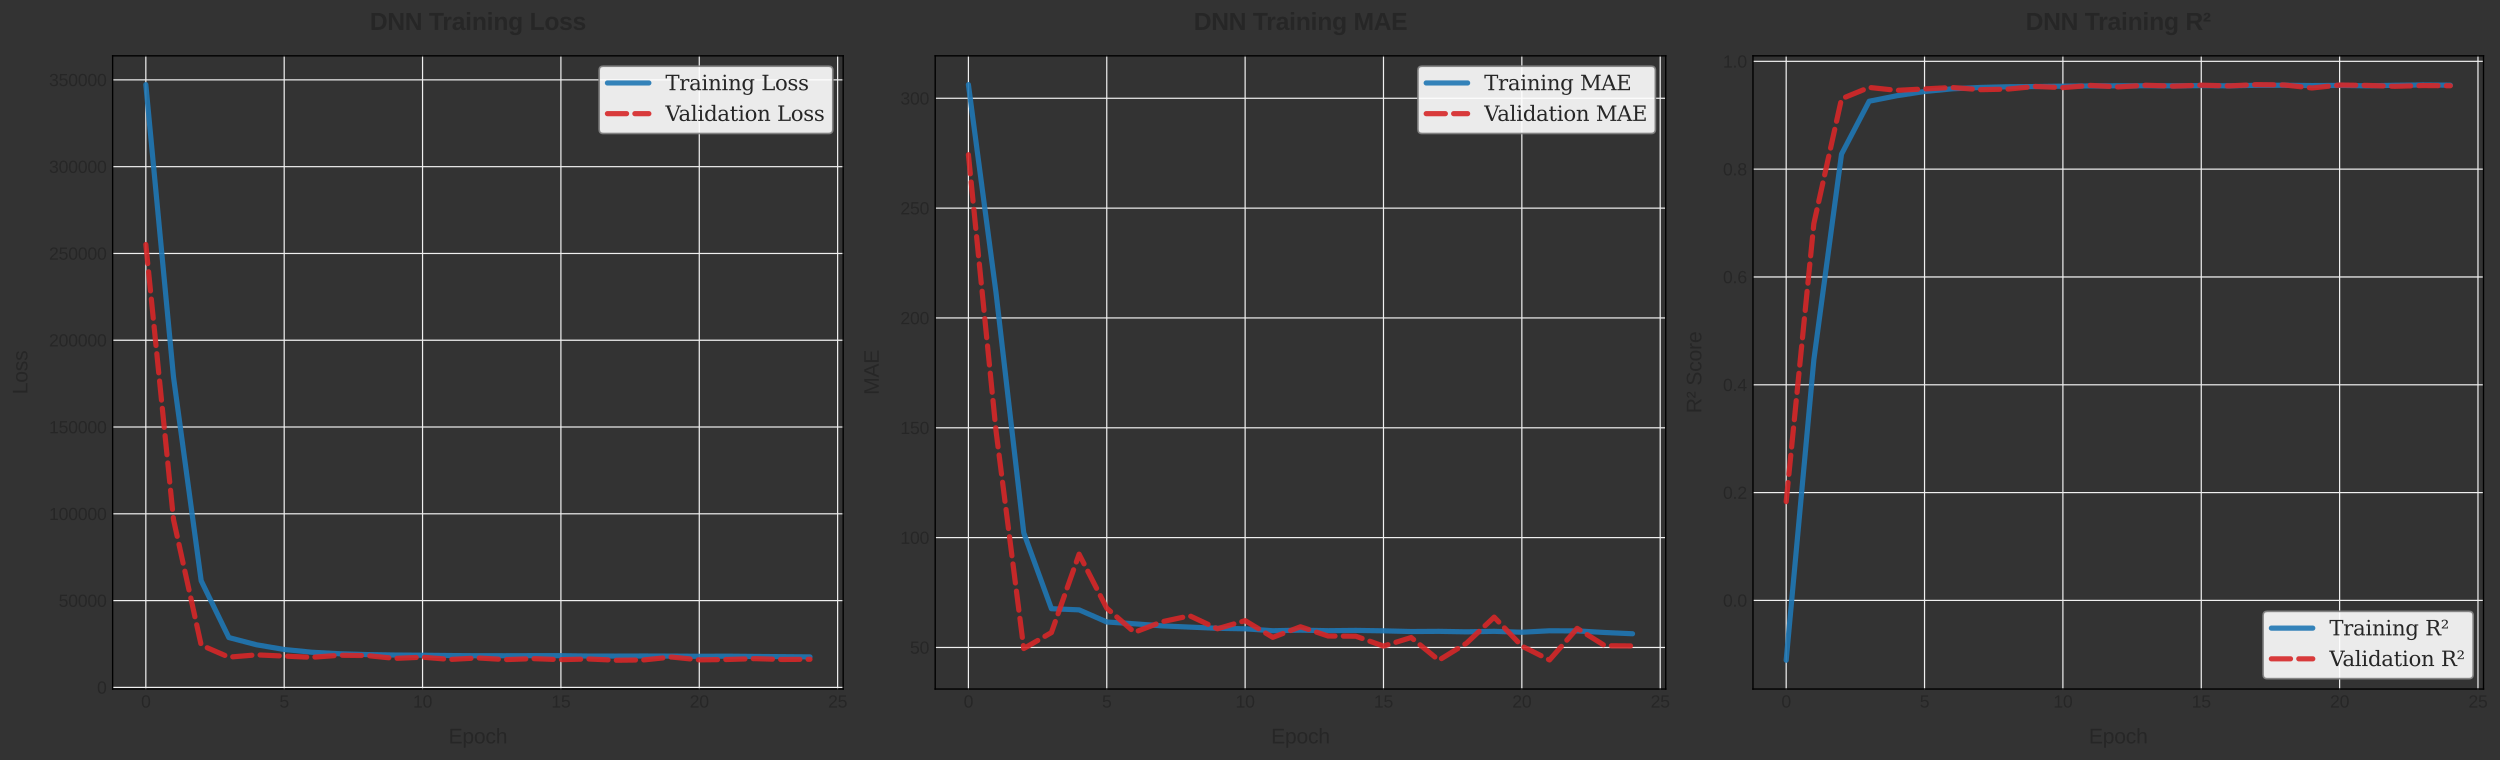 <?xml version="1.0" encoding="utf-8" standalone="no"?>
<!DOCTYPE svg PUBLIC "-//W3C//DTD SVG 1.1//EN"
  "http://www.w3.org/Graphics/SVG/1.1/DTD/svg11.dtd">
<svg xmlns:xlink="http://www.w3.org/1999/xlink" width="1448.4pt" height="440.4pt" viewBox="0 0 1448.4 440.4" xmlns="http://www.w3.org/2000/svg" version="1.1">
 <rect x="0" y="0" width="1448.4" height="440.4" fill="#333333" stroke="none"/>
 <defs>
  <style type="text/css">*{stroke-linejoin: round; stroke-linecap: butt}</style>
 </defs>
 <g id="figure_1">
  <g id="patch_1">
   <path d="M 0 440.4 
L 1448.4 440.4 
L 1448.4 0 
L 0 0 
L 0 440.4 
z
" style="fill: none"/>
  </g>
  <g id="axes_1">
   <g id="patch_2">
    <path d="M 65.252 399.191 
L 488.495 399.191 
L 488.495 32.346 
L 65.252 32.346 
L 65.252 399.191 
z
" style="fill: none"/>
   </g>
   <g id="matplotlib.axis_1">
    <g id="xtick_1">
     <g id="line2d_1">
      <path d="M 84.49 399.191 
L 84.49 32.346 
" clip-path="url(#p51369ca470)" style="fill: none; stroke: #f0f0f0; stroke-width: 0.7; stroke-linecap: round"/>
     </g>
     <g id="line2d_2"/>
     <g id="text_1">
      <!-- 0 -->
      <g style="fill: #262626" transform="translate(81.71 409.938) scale(0.1 -0.1)">
       <defs>
        <path id="LiberationSans-30" d="M 3309 2203 
Q 3309 1100 2920 518 
Q 2531 -63 1772 -63 
Q 1013 -63 631 515 
Q 250 1094 250 2203 
Q 250 3338 620 3903 
Q 991 4469 1791 4469 
Q 2569 4469 2939 3897 
Q 3309 3325 3309 2203 
z
M 2738 2203 
Q 2738 3156 2517 3584 
Q 2297 4013 1791 4013 
Q 1272 4013 1045 3591 
Q 819 3169 819 2203 
Q 819 1266 1048 831 
Q 1278 397 1778 397 
Q 2275 397 2506 840 
Q 2738 1284 2738 2203 
z
" transform="scale(0.016)"/>
       </defs>
       <use xlink:href="#LiberationSans-30"/>
      </g>
     </g>
    </g>
    <g id="xtick_2">
     <g id="line2d_3">
      <path d="M 164.65 399.191 
L 164.65 32.346 
" clip-path="url(#p51369ca470)" style="fill: none; stroke: #f0f0f0; stroke-width: 0.7; stroke-linecap: round"/>
     </g>
     <g id="line2d_4"/>
     <g id="text_2">
      <!-- 5 -->
      <g style="fill: #262626" transform="translate(161.869 409.938) scale(0.1 -0.1)">
       <defs>
        <path id="LiberationSans-35" d="M 3291 1434 
Q 3291 738 2877 337 
Q 2463 -63 1728 -63 
Q 1113 -63 734 206 
Q 356 475 256 984 
L 825 1050 
Q 1003 397 1741 397 
Q 2194 397 2450 670 
Q 2706 944 2706 1422 
Q 2706 1838 2448 2094 
Q 2191 2350 1753 2350 
Q 1525 2350 1328 2278 
Q 1131 2206 934 2034 
L 384 2034 
L 531 4403 
L 3034 4403 
L 3034 3925 
L 1044 3925 
L 959 2528 
Q 1325 2809 1869 2809 
Q 2519 2809 2905 2428 
Q 3291 2047 3291 1434 
z
" transform="scale(0.016)"/>
       </defs>
       <use xlink:href="#LiberationSans-35"/>
      </g>
     </g>
    </g>
    <g id="xtick_3">
     <g id="line2d_5">
      <path d="M 244.809 399.191 
L 244.809 32.346 
" clip-path="url(#p51369ca470)" style="fill: none; stroke: #f0f0f0; stroke-width: 0.7; stroke-linecap: round"/>
     </g>
     <g id="line2d_6"/>
     <g id="text_3">
      <!-- 10 -->
      <g style="fill: #262626" transform="translate(239.249 409.938) scale(0.1 -0.1)">
       <defs>
        <path id="LiberationSans-31" d="M 488 0 
L 488 478 
L 1609 478 
L 1609 3866 
L 616 3156 
L 616 3688 
L 1656 4403 
L 2175 4403 
L 2175 478 
L 3247 478 
L 3247 0 
L 488 0 
z
" transform="scale(0.016)"/>
       </defs>
       <use xlink:href="#LiberationSans-31"/>
       <use xlink:href="#LiberationSans-30" transform="translate(55.615 0)"/>
      </g>
     </g>
    </g>
    <g id="xtick_4">
     <g id="line2d_7">
      <path d="M 324.969 399.191 
L 324.969 32.346 
" clip-path="url(#p51369ca470)" style="fill: none; stroke: #f0f0f0; stroke-width: 0.7; stroke-linecap: round"/>
     </g>
     <g id="line2d_8"/>
     <g id="text_4">
      <!-- 15 -->
      <g style="fill: #262626" transform="translate(319.408 409.938) scale(0.1 -0.1)">
       <use xlink:href="#LiberationSans-31"/>
       <use xlink:href="#LiberationSans-35" transform="translate(55.615 0)"/>
      </g>
     </g>
    </g>
    <g id="xtick_5">
     <g id="line2d_9">
      <path d="M 405.129 399.191 
L 405.129 32.346 
" clip-path="url(#p51369ca470)" style="fill: none; stroke: #f0f0f0; stroke-width: 0.7; stroke-linecap: round"/>
     </g>
     <g id="line2d_10"/>
     <g id="text_5">
      <!-- 20 -->
      <g style="fill: #262626" transform="translate(399.568 409.938) scale(0.1 -0.1)">
       <defs>
        <path id="LiberationSans-32" d="M 322 0 
L 322 397 
Q 481 763 711 1042 
Q 941 1322 1194 1548 
Q 1447 1775 1695 1969 
Q 1944 2163 2144 2356 
Q 2344 2550 2467 2762 
Q 2591 2975 2591 3244 
Q 2591 3606 2378 3806 
Q 2166 4006 1788 4006 
Q 1428 4006 1195 3811 
Q 963 3616 922 3263 
L 347 3316 
Q 409 3844 795 4156 
Q 1181 4469 1788 4469 
Q 2453 4469 2811 4155 
Q 3169 3841 3169 3263 
Q 3169 3006 3051 2753 
Q 2934 2500 2703 2247 
Q 2472 1994 1819 1463 
Q 1459 1169 1246 933 
Q 1034 697 941 478 
L 3238 478 
L 3238 0 
L 322 0 
z
" transform="scale(0.016)"/>
       </defs>
       <use xlink:href="#LiberationSans-32"/>
       <use xlink:href="#LiberationSans-30" transform="translate(55.615 0)"/>
      </g>
     </g>
    </g>
    <g id="xtick_6">
     <g id="line2d_11">
      <path d="M 485.288 399.191 
L 485.288 32.346 
" clip-path="url(#p51369ca470)" style="fill: none; stroke: #f0f0f0; stroke-width: 0.7; stroke-linecap: round"/>
     </g>
     <g id="line2d_12"/>
     <g id="text_6">
      <!-- 25 -->
      <g style="fill: #262626" transform="translate(479.727 409.938) scale(0.1 -0.1)">
       <use xlink:href="#LiberationSans-32"/>
       <use xlink:href="#LiberationSans-35" transform="translate(55.615 0)"/>
      </g>
     </g>
    </g>
    <g id="text_7">
     <!-- Epoch -->
     <g style="fill: #262626" transform="translate(259.861 430.71) scale(0.12 -0.12)">
      <defs>
       <path id="LiberationSans-45" d="M 525 0 
L 525 4403 
L 3866 4403 
L 3866 3916 
L 1122 3916 
L 1122 2503 
L 3678 2503 
L 3678 2022 
L 1122 2022 
L 1122 488 
L 3994 488 
L 3994 0 
L 525 0 
z
" transform="scale(0.016)"/>
       <path id="LiberationSans-70" d="M 3291 1706 
Q 3291 -63 2047 -63 
Q 1266 -63 997 525 
L 981 525 
Q 994 500 994 -6 
L 994 -1328 
L 431 -1328 
L 431 2691 
Q 431 3213 413 3381 
L 956 3381 
Q 959 3369 965 3292 
Q 972 3216 980 3056 
Q 988 2897 988 2838 
L 1000 2838 
Q 1150 3150 1397 3295 
Q 1644 3441 2047 3441 
Q 2672 3441 2981 3022 
Q 3291 2603 3291 1706 
z
M 2700 1694 
Q 2700 2400 2509 2703 
Q 2319 3006 1903 3006 
Q 1569 3006 1380 2865 
Q 1191 2725 1092 2426 
Q 994 2128 994 1650 
Q 994 984 1206 668 
Q 1419 353 1897 353 
Q 2316 353 2508 661 
Q 2700 969 2700 1694 
z
" transform="scale(0.016)"/>
       <path id="LiberationSans-6f" d="M 3291 1694 
Q 3291 806 2900 371 
Q 2509 -63 1766 -63 
Q 1025 -63 647 389 
Q 269 841 269 1694 
Q 269 3444 1784 3444 
Q 2559 3444 2925 3017 
Q 3291 2591 3291 1694 
z
M 2700 1694 
Q 2700 2394 2492 2711 
Q 2284 3028 1794 3028 
Q 1300 3028 1079 2704 
Q 859 2381 859 1694 
Q 859 1025 1076 689 
Q 1294 353 1759 353 
Q 2266 353 2483 678 
Q 2700 1003 2700 1694 
z
" transform="scale(0.016)"/>
       <path id="LiberationSans-63" d="M 859 1706 
Q 859 1031 1071 706 
Q 1284 381 1713 381 
Q 2013 381 2214 543 
Q 2416 706 2463 1044 
L 3031 1006 
Q 2966 519 2616 228 
Q 2266 -63 1728 -63 
Q 1019 -63 645 385 
Q 272 834 272 1694 
Q 272 2547 647 2995 
Q 1022 3444 1722 3444 
Q 2241 3444 2583 3175 
Q 2925 2906 3013 2434 
L 2434 2391 
Q 2391 2672 2212 2837 
Q 2034 3003 1706 3003 
Q 1259 3003 1059 2706 
Q 859 2409 859 1706 
z
" transform="scale(0.016)"/>
       <path id="LiberationSans-68" d="M 991 2803 
Q 1172 3134 1426 3289 
Q 1681 3444 2072 3444 
Q 2622 3444 2883 3170 
Q 3144 2897 3144 2253 
L 3144 0 
L 2578 0 
L 2578 2144 
Q 2578 2500 2512 2673 
Q 2447 2847 2297 2928 
Q 2147 3009 1881 3009 
Q 1484 3009 1245 2734 
Q 1006 2459 1006 1994 
L 1006 0 
L 444 0 
L 444 4638 
L 1006 4638 
L 1006 3431 
Q 1006 3241 995 3037 
Q 984 2834 981 2803 
L 991 2803 
z
" transform="scale(0.016)"/>
      </defs>
      <use xlink:href="#LiberationSans-45"/>
      <use xlink:href="#LiberationSans-70" transform="translate(66.699 0)"/>
      <use xlink:href="#LiberationSans-6f" transform="translate(122.314 0)"/>
      <use xlink:href="#LiberationSans-63" transform="translate(177.93 0)"/>
      <use xlink:href="#LiberationSans-68" transform="translate(227.93 0)"/>
     </g>
    </g>
   </g>
   <g id="matplotlib.axis_2">
    <g id="ytick_1">
     <g id="line2d_13">
      <path d="M 65.252 398.241 
L 488.495 398.241 
" clip-path="url(#p51369ca470)" style="fill: none; stroke: #f0f0f0; stroke-width: 0.7; stroke-linecap: round"/>
     </g>
     <g id="line2d_14"/>
     <g id="text_8">
      <!-- 0 -->
      <g style="fill: #262626" transform="translate(56.191 401.865) scale(0.1 -0.1)">
       <use xlink:href="#LiberationSans-30"/>
      </g>
     </g>
    </g>
    <g id="ytick_2">
     <g id="line2d_15">
      <path d="M 65.252 347.96 
L 488.495 347.96 
" clip-path="url(#p51369ca470)" style="fill: none; stroke: #f0f0f0; stroke-width: 0.7; stroke-linecap: round"/>
     </g>
     <g id="line2d_16"/>
     <g id="text_9">
      <!-- 50000 -->
      <g style="fill: #262626" transform="translate(33.947 351.583) scale(0.1 -0.1)">
       <use xlink:href="#LiberationSans-35"/>
       <use xlink:href="#LiberationSans-30" transform="translate(55.615 0)"/>
       <use xlink:href="#LiberationSans-30" transform="translate(111.23 0)"/>
       <use xlink:href="#LiberationSans-30" transform="translate(166.846 0)"/>
       <use xlink:href="#LiberationSans-30" transform="translate(222.461 0)"/>
      </g>
     </g>
    </g>
    <g id="ytick_3">
     <g id="line2d_17">
      <path d="M 65.252 297.678 
L 488.495 297.678 
" clip-path="url(#p51369ca470)" style="fill: none; stroke: #f0f0f0; stroke-width: 0.7; stroke-linecap: round"/>
     </g>
     <g id="line2d_18"/>
     <g id="text_10">
      <!-- 100000 -->
      <g style="fill: #262626" transform="translate(28.386 301.302) scale(0.1 -0.1)">
       <use xlink:href="#LiberationSans-31"/>
       <use xlink:href="#LiberationSans-30" transform="translate(55.615 0)"/>
       <use xlink:href="#LiberationSans-30" transform="translate(111.23 0)"/>
       <use xlink:href="#LiberationSans-30" transform="translate(166.846 0)"/>
       <use xlink:href="#LiberationSans-30" transform="translate(222.461 0)"/>
       <use xlink:href="#LiberationSans-30" transform="translate(278.076 0)"/>
      </g>
     </g>
    </g>
    <g id="ytick_4">
     <g id="line2d_19">
      <path d="M 65.252 247.397 
L 488.495 247.397 
" clip-path="url(#p51369ca470)" style="fill: none; stroke: #f0f0f0; stroke-width: 0.7; stroke-linecap: round"/>
     </g>
     <g id="line2d_20"/>
     <g id="text_11">
      <!-- 150000 -->
      <g style="fill: #262626" transform="translate(28.386 251.02) scale(0.1 -0.1)">
       <use xlink:href="#LiberationSans-31"/>
       <use xlink:href="#LiberationSans-35" transform="translate(55.615 0)"/>
       <use xlink:href="#LiberationSans-30" transform="translate(111.23 0)"/>
       <use xlink:href="#LiberationSans-30" transform="translate(166.846 0)"/>
       <use xlink:href="#LiberationSans-30" transform="translate(222.461 0)"/>
       <use xlink:href="#LiberationSans-30" transform="translate(278.076 0)"/>
      </g>
     </g>
    </g>
    <g id="ytick_5">
     <g id="line2d_21">
      <path d="M 65.252 197.115 
L 488.495 197.115 
" clip-path="url(#p51369ca470)" style="fill: none; stroke: #f0f0f0; stroke-width: 0.7; stroke-linecap: round"/>
     </g>
     <g id="line2d_22"/>
     <g id="text_12">
      <!-- 200000 -->
      <g style="fill: #262626" transform="translate(28.386 200.738) scale(0.1 -0.1)">
       <use xlink:href="#LiberationSans-32"/>
       <use xlink:href="#LiberationSans-30" transform="translate(55.615 0)"/>
       <use xlink:href="#LiberationSans-30" transform="translate(111.23 0)"/>
       <use xlink:href="#LiberationSans-30" transform="translate(166.846 0)"/>
       <use xlink:href="#LiberationSans-30" transform="translate(222.461 0)"/>
       <use xlink:href="#LiberationSans-30" transform="translate(278.076 0)"/>
      </g>
     </g>
    </g>
    <g id="ytick_6">
     <g id="line2d_23">
      <path d="M 65.252 146.833 
L 488.495 146.833 
" clip-path="url(#p51369ca470)" style="fill: none; stroke: #f0f0f0; stroke-width: 0.7; stroke-linecap: round"/>
     </g>
     <g id="line2d_24"/>
     <g id="text_13">
      <!-- 250000 -->
      <g style="fill: #262626" transform="translate(28.386 150.457) scale(0.1 -0.1)">
       <use xlink:href="#LiberationSans-32"/>
       <use xlink:href="#LiberationSans-35" transform="translate(55.615 0)"/>
       <use xlink:href="#LiberationSans-30" transform="translate(111.23 0)"/>
       <use xlink:href="#LiberationSans-30" transform="translate(166.846 0)"/>
       <use xlink:href="#LiberationSans-30" transform="translate(222.461 0)"/>
       <use xlink:href="#LiberationSans-30" transform="translate(278.076 0)"/>
      </g>
     </g>
    </g>
    <g id="ytick_7">
     <g id="line2d_25">
      <path d="M 65.252 96.552 
L 488.495 96.552 
" clip-path="url(#p51369ca470)" style="fill: none; stroke: #f0f0f0; stroke-width: 0.7; stroke-linecap: round"/>
     </g>
     <g id="line2d_26"/>
     <g id="text_14">
      <!-- 300000 -->
      <g style="fill: #262626" transform="translate(28.386 100.175) scale(0.1 -0.1)">
       <defs>
        <path id="LiberationSans-33" d="M 3278 1216 
Q 3278 606 2890 271 
Q 2503 -63 1784 -63 
Q 1116 -63 717 239 
Q 319 541 244 1131 
L 825 1184 
Q 938 403 1784 403 
Q 2209 403 2451 612 
Q 2694 822 2694 1234 
Q 2694 1594 2417 1795 
Q 2141 1997 1619 1997 
L 1300 1997 
L 1300 2484 
L 1606 2484 
Q 2069 2484 2323 2686 
Q 2578 2888 2578 3244 
Q 2578 3597 2370 3801 
Q 2163 4006 1753 4006 
Q 1381 4006 1151 3815 
Q 922 3625 884 3278 
L 319 3322 
Q 381 3863 767 4166 
Q 1153 4469 1759 4469 
Q 2422 4469 2789 4161 
Q 3156 3853 3156 3303 
Q 3156 2881 2920 2617 
Q 2684 2353 2234 2259 
L 2234 2247 
Q 2728 2194 3003 1916 
Q 3278 1638 3278 1216 
z
" transform="scale(0.016)"/>
       </defs>
       <use xlink:href="#LiberationSans-33"/>
       <use xlink:href="#LiberationSans-30" transform="translate(55.615 0)"/>
       <use xlink:href="#LiberationSans-30" transform="translate(111.23 0)"/>
       <use xlink:href="#LiberationSans-30" transform="translate(166.846 0)"/>
       <use xlink:href="#LiberationSans-30" transform="translate(222.461 0)"/>
       <use xlink:href="#LiberationSans-30" transform="translate(278.076 0)"/>
      </g>
     </g>
    </g>
    <g id="ytick_8">
     <g id="line2d_27">
      <path d="M 65.252 46.27 
L 488.495 46.27 
" clip-path="url(#p51369ca470)" style="fill: none; stroke: #f0f0f0; stroke-width: 0.7; stroke-linecap: round"/>
     </g>
     <g id="line2d_28"/>
     <g id="text_15">
      <!-- 350000 -->
      <g style="fill: #262626" transform="translate(28.386 49.894) scale(0.1 -0.1)">
       <use xlink:href="#LiberationSans-33"/>
       <use xlink:href="#LiberationSans-35" transform="translate(55.615 0)"/>
       <use xlink:href="#LiberationSans-30" transform="translate(111.23 0)"/>
       <use xlink:href="#LiberationSans-30" transform="translate(166.846 0)"/>
       <use xlink:href="#LiberationSans-30" transform="translate(222.461 0)"/>
       <use xlink:href="#LiberationSans-30" transform="translate(278.076 0)"/>
      </g>
     </g>
    </g>
    <g id="text_16">
     <!-- Loss -->
     <g style="fill: #262626" transform="translate(15.896 228.442) rotate(-90) scale(0.12 -0.12)">
      <defs>
       <path id="LiberationSans-4c" d="M 525 0 
L 525 4403 
L 1122 4403 
L 1122 488 
L 3347 488 
L 3347 0 
L 525 0 
z
" transform="scale(0.016)"/>
       <path id="LiberationSans-73" d="M 2969 934 
Q 2969 456 2608 196 
Q 2247 -63 1597 -63 
Q 966 -63 623 145 
Q 281 353 178 794 
L 675 891 
Q 747 619 972 492 
Q 1197 366 1597 366 
Q 2025 366 2223 497 
Q 2422 628 2422 891 
Q 2422 1091 2284 1216 
Q 2147 1341 1841 1422 
L 1438 1528 
Q 953 1653 748 1773 
Q 544 1894 428 2066 
Q 313 2238 313 2488 
Q 313 2950 642 3192 
Q 972 3434 1603 3434 
Q 2163 3434 2492 3237 
Q 2822 3041 2909 2606 
L 2403 2544 
Q 2356 2769 2151 2889 
Q 1947 3009 1603 3009 
Q 1222 3009 1040 2893 
Q 859 2778 859 2544 
Q 859 2400 934 2306 
Q 1009 2213 1156 2147 
Q 1303 2081 1775 1966 
Q 2222 1853 2419 1758 
Q 2616 1663 2730 1547 
Q 2844 1431 2906 1279 
Q 2969 1128 2969 934 
z
" transform="scale(0.016)"/>
      </defs>
      <use xlink:href="#LiberationSans-4c"/>
      <use xlink:href="#LiberationSans-6f" transform="translate(55.615 0)"/>
      <use xlink:href="#LiberationSans-73" transform="translate(111.23 0)"/>
      <use xlink:href="#LiberationSans-73" transform="translate(161.23 0)"/>
     </g>
    </g>
   </g>
   <g id="line2d_29">
    <path d="M 84.49 49.02 
L 100.522 218.459 
L 116.554 336.462 
L 132.586 369.369 
L 148.618 373.568 
L 164.65 376.283 
L 180.682 377.884 
L 196.714 378.756 
L 212.746 379.238 
L 228.778 379.498 
L 244.809 379.619 
L 260.841 379.792 
L 276.873 379.914 
L 292.905 379.919 
L 308.937 379.87 
L 324.969 379.879 
L 341.001 380.084 
L 357.033 380.115 
L 373.065 380.064 
L 389.097 380.125 
L 405.129 380.229 
L 421.161 380.158 
L 437.193 380.311 
L 453.225 380.443 
L 469.256 380.574 
" clip-path="url(#p51369ca470)" style="fill: none; stroke: #1f77b4; stroke-opacity: 0.9; stroke-width: 3; stroke-linecap: round"/>
   </g>
   <g id="line2d_30">
    <path d="M 84.49 141.659 
L 100.522 301.014 
L 116.554 373.763 
L 132.586 380.721 
L 148.618 379.403 
L 164.65 380.106 
L 180.682 380.81 
L 196.714 379.632 
L 212.746 379.814 
L 228.778 381.459 
L 244.809 380.744 
L 260.841 382.058 
L 276.873 381.179 
L 292.905 382.157 
L 308.937 381.582 
L 324.969 382.18 
L 341.001 381.79 
L 357.033 382.517 
L 373.065 382.327 
L 389.097 380.656 
L 405.129 382.294 
L 421.161 382.1 
L 437.193 381.585 
L 453.225 382.069 
L 469.256 381.967 
" clip-path="url(#p51369ca470)" style="fill: none; stroke-dasharray: 11.1,4.8; stroke-dashoffset: 0; stroke: #d62728; stroke-opacity: 0.9; stroke-width: 3; stroke-linecap: round"/>
   </g>
   <g id="patch_3">
    <path d="M 65.252 399.191 
L 65.252 32.346 
" style="fill: none; stroke: #000000; stroke-width: 0.8; stroke-linejoin: miter; stroke-linecap: square"/>
   </g>
   <g id="patch_4">
    <path d="M 488.495 399.191 
L 488.495 32.346 
" style="fill: none; stroke: #000000; stroke-width: 0.8; stroke-linejoin: miter; stroke-linecap: square"/>
   </g>
   <g id="patch_5">
    <path d="M 65.252 399.191 
L 488.495 399.191 
" style="fill: none; stroke: #000000; stroke-width: 0.8; stroke-linejoin: miter; stroke-linecap: square"/>
   </g>
   <g id="patch_6">
    <path d="M 65.252 32.346 
L 488.495 32.346 
" style="fill: none; stroke: #000000; stroke-width: 0.8; stroke-linejoin: miter; stroke-linecap: square"/>
   </g>
   <g id="text_17">
    <!-- DNN Training Loss -->
    <g style="fill: #262626" transform="translate(214.258 17.346) scale(0.14 -0.14)">
     <defs>
      <path id="LiberationSans-Bold-44" d="M 4353 2234 
Q 4353 1553 4086 1045 
Q 3819 538 3330 269 
Q 2841 0 2209 0 
L 428 0 
L 428 4403 
L 2022 4403 
Q 3134 4403 3743 3842 
Q 4353 3281 4353 2234 
z
M 3425 2234 
Q 3425 2944 3056 3317 
Q 2688 3691 2003 3691 
L 1350 3691 
L 1350 713 
L 2131 713 
Q 2725 713 3075 1122 
Q 3425 1531 3425 2234 
z
" transform="scale(0.016)"/>
      <path id="LiberationSans-Bold-4e" d="M 3109 0 
L 1191 3391 
Q 1247 2897 1247 2597 
L 1247 0 
L 428 0 
L 428 4403 
L 1481 4403 
L 3428 984 
Q 3372 1456 3372 1844 
L 3372 4403 
L 4191 4403 
L 4191 0 
L 3109 0 
z
" transform="scale(0.016)"/>
      <path id="LiberationSans-Bold-20" transform="scale(0.016)"/>
      <path id="LiberationSans-Bold-54" d="M 2416 3691 
L 2416 0 
L 1494 0 
L 1494 3691 
L 72 3691 
L 72 4403 
L 3841 4403 
L 3841 3691 
L 2416 3691 
z
" transform="scale(0.016)"/>
      <path id="LiberationSans-Bold-72" d="M 447 0 
L 447 2588 
Q 447 2866 439 3052 
Q 431 3238 422 3381 
L 1259 3381 
Q 1269 3325 1284 3039 
Q 1300 2753 1300 2659 
L 1313 2659 
Q 1441 3016 1541 3161 
Q 1641 3306 1778 3376 
Q 1916 3447 2122 3447 
Q 2291 3447 2394 3400 
L 2394 2666 
Q 2181 2713 2019 2713 
Q 1691 2713 1508 2447 
Q 1325 2181 1325 1659 
L 1325 0 
L 447 0 
z
" transform="scale(0.016)"/>
      <path id="LiberationSans-Bold-61" d="M 1228 -63 
Q 738 -63 463 204 
Q 188 472 188 956 
Q 188 1481 530 1756 
Q 872 2031 1522 2038 
L 2250 2050 
L 2250 2222 
Q 2250 2553 2134 2714 
Q 2019 2875 1756 2875 
Q 1513 2875 1398 2764 
Q 1284 2653 1256 2397 
L 341 2441 
Q 425 2934 792 3189 
Q 1159 3444 1794 3444 
Q 2434 3444 2781 3128 
Q 3128 2813 3128 2231 
L 3128 1000 
Q 3128 716 3192 608 
Q 3256 500 3406 500 
Q 3506 500 3600 519 
L 3600 44 
Q 3522 25 3459 9 
Q 3397 -6 3334 -15 
Q 3272 -25 3201 -31 
Q 3131 -38 3038 -38 
Q 2706 -38 2548 125 
Q 2391 288 2359 603 
L 2341 603 
Q 1972 -63 1228 -63 
z
M 2250 1566 
L 1800 1559 
Q 1494 1547 1366 1492 
Q 1238 1438 1170 1325 
Q 1103 1213 1103 1025 
Q 1103 784 1214 667 
Q 1325 550 1509 550 
Q 1716 550 1886 662 
Q 2056 775 2153 973 
Q 2250 1172 2250 1394 
L 2250 1566 
z
" transform="scale(0.016)"/>
      <path id="LiberationSans-Bold-69" d="M 447 3991 
L 447 4638 
L 1325 4638 
L 1325 3991 
L 447 3991 
z
M 447 0 
L 447 3381 
L 1325 3381 
L 1325 0 
L 447 0 
z
" transform="scale(0.016)"/>
      <path id="LiberationSans-Bold-6e" d="M 2638 0 
L 2638 1897 
Q 2638 2788 2034 2788 
Q 1716 2788 1520 2514 
Q 1325 2241 1325 1813 
L 1325 0 
L 447 0 
L 447 2625 
Q 447 2897 439 3070 
Q 431 3244 422 3381 
L 1259 3381 
Q 1269 3322 1284 3064 
Q 1300 2806 1300 2709 
L 1313 2709 
Q 1491 3097 1759 3272 
Q 2028 3447 2400 3447 
Q 2938 3447 3225 3115 
Q 3513 2784 3513 2147 
L 3513 0 
L 2638 0 
z
" transform="scale(0.016)"/>
      <path id="LiberationSans-Bold-67" d="M 1863 -1356 
Q 1244 -1356 867 -1120 
Q 491 -884 403 -447 
L 1281 -344 
Q 1328 -547 1483 -662 
Q 1638 -778 1888 -778 
Q 2253 -778 2422 -553 
Q 2591 -328 2591 116 
L 2591 294 
L 2597 628 
L 2591 628 
Q 2300 6 1503 6 
Q 913 6 588 450 
Q 263 894 263 1719 
Q 263 2547 597 2997 
Q 931 3447 1569 3447 
Q 2306 3447 2591 2838 
L 2606 2838 
Q 2606 2947 2620 3134 
Q 2634 3322 2650 3381 
L 3481 3381 
Q 3463 3044 3463 2600 
L 3463 103 
Q 3463 -619 3053 -987 
Q 2644 -1356 1863 -1356 
z
M 2597 1738 
Q 2597 2259 2411 2551 
Q 2225 2844 1881 2844 
Q 1178 2844 1178 1719 
Q 1178 616 1875 616 
Q 2225 616 2411 908 
Q 2597 1200 2597 1738 
z
" transform="scale(0.016)"/>
      <path id="LiberationSans-Bold-4c" d="M 428 0 
L 428 4403 
L 1350 4403 
L 1350 713 
L 3713 713 
L 3713 0 
L 428 0 
z
" transform="scale(0.016)"/>
      <path id="LiberationSans-Bold-6f" d="M 3659 1694 
Q 3659 872 3203 404 
Q 2747 -63 1941 -63 
Q 1150 -63 700 406 
Q 250 875 250 1694 
Q 250 2509 700 2976 
Q 1150 3444 1959 3444 
Q 2788 3444 3223 2992 
Q 3659 2541 3659 1694 
z
M 2741 1694 
Q 2741 2297 2544 2569 
Q 2347 2841 1972 2841 
Q 1172 2841 1172 1694 
Q 1172 1128 1367 833 
Q 1563 538 1931 538 
Q 2741 538 2741 1694 
z
" transform="scale(0.016)"/>
      <path id="LiberationSans-Bold-73" d="M 3297 988 
Q 3297 497 2895 217 
Q 2494 -63 1784 -63 
Q 1088 -63 717 157 
Q 347 378 225 844 
L 997 959 
Q 1063 719 1223 619 
Q 1384 519 1784 519 
Q 2153 519 2322 612 
Q 2491 706 2491 906 
Q 2491 1069 2355 1164 
Q 2219 1259 1894 1325 
Q 1150 1472 890 1598 
Q 631 1725 495 1926 
Q 359 2128 359 2422 
Q 359 2906 732 3176 
Q 1106 3447 1791 3447 
Q 2394 3447 2761 3212 
Q 3128 2978 3219 2534 
L 2441 2453 
Q 2403 2659 2256 2761 
Q 2109 2863 1791 2863 
Q 1478 2863 1322 2783 
Q 1166 2703 1166 2516 
Q 1166 2369 1286 2283 
Q 1406 2197 1691 2141 
Q 2088 2059 2395 1973 
Q 2703 1888 2889 1769 
Q 3075 1650 3186 1464 
Q 3297 1278 3297 988 
z
" transform="scale(0.016)"/>
     </defs>
     <use xlink:href="#LiberationSans-Bold-44"/>
     <use xlink:href="#LiberationSans-Bold-4e" transform="translate(72.217 0)"/>
     <use xlink:href="#LiberationSans-Bold-4e" transform="translate(144.434 0)"/>
     <use xlink:href="#LiberationSans-Bold-20" transform="translate(216.65 0)"/>
     <use xlink:href="#LiberationSans-Bold-54" transform="translate(244.434 0)"/>
     <use xlink:href="#LiberationSans-Bold-72" transform="translate(300.018 0)"/>
     <use xlink:href="#LiberationSans-Bold-61" transform="translate(338.934 0)"/>
     <use xlink:href="#LiberationSans-Bold-69" transform="translate(394.549 0)"/>
     <use xlink:href="#LiberationSans-Bold-6e" transform="translate(422.332 0)"/>
     <use xlink:href="#LiberationSans-Bold-69" transform="translate(483.416 0)"/>
     <use xlink:href="#LiberationSans-Bold-6e" transform="translate(511.199 0)"/>
     <use xlink:href="#LiberationSans-Bold-67" transform="translate(572.283 0)"/>
     <use xlink:href="#LiberationSans-Bold-20" transform="translate(633.367 0)"/>
     <use xlink:href="#LiberationSans-Bold-4c" transform="translate(661.15 0)"/>
     <use xlink:href="#LiberationSans-Bold-6f" transform="translate(722.234 0)"/>
     <use xlink:href="#LiberationSans-Bold-73" transform="translate(783.318 0)"/>
     <use xlink:href="#LiberationSans-Bold-73" transform="translate(838.934 0)"/>
    </g>
   </g>
   <g id="legend_1">
    <g id="patch_7">
     <path d="M 349.52 77.344 
L 480.095 77.344 
Q 482.495 77.344 482.495 74.944 
L 482.495 40.746 
Q 482.495 38.346 480.095 38.346 
L 349.52 38.346 
Q 347.12 38.346 347.12 40.746 
L 347.12 74.944 
Q 347.12 77.344 349.52 77.344 
z
" style="fill: #ffffff; opacity: 0.9; stroke: #808080; stroke-linejoin: miter"/>
    </g>
    <g id="line2d_31">
     <path d="M 351.92 48.064 
L 363.92 48.064 
L 375.92 48.064 
" style="fill: none; stroke: #1f77b4; stroke-opacity: 0.9; stroke-width: 3; stroke-linecap: round"/>
    </g>
    <g id="text_18">
     <!-- Training Loss -->
     <g style="fill: #262626" transform="translate(385.52 52.264) scale(0.12 -0.12)">
      <defs>
       <path id="DejaVuSerif-54" d="M 1222 0 
L 1222 331 
L 1819 331 
L 1819 4294 
L 447 4294 
L 447 3566 
L 63 3566 
L 63 4666 
L 4206 4666 
L 4206 3566 
L 3822 3566 
L 3822 4294 
L 2450 4294 
L 2450 331 
L 3047 331 
L 3047 0 
L 1222 0 
z
" transform="scale(0.016)"/>
       <path id="DejaVuSerif-72" d="M 3059 3328 
L 3059 2497 
L 2728 2497 
Q 2713 2744 2591 2866 
Q 2469 2988 2234 2988 
Q 1809 2988 1582 2694 
Q 1356 2400 1356 1850 
L 1356 331 
L 2022 331 
L 2022 0 
L 263 0 
L 263 331 
L 781 331 
L 781 2994 
L 231 2994 
L 231 3322 
L 1356 3322 
L 1356 2731 
Q 1525 3078 1790 3245 
Q 2056 3413 2438 3413 
Q 2578 3413 2733 3391 
Q 2888 3369 3059 3328 
z
" transform="scale(0.016)"/>
       <path id="DejaVuSerif-61" d="M 2547 1044 
L 2547 1747 
L 1806 1747 
Q 1378 1747 1168 1562 
Q 959 1378 959 997 
Q 959 650 1171 447 
Q 1384 244 1747 244 
Q 2106 244 2326 466 
Q 2547 688 2547 1044 
z
M 3122 2075 
L 3122 331 
L 3634 331 
L 3634 0 
L 2547 0 
L 2547 359 
Q 2356 128 2106 18 
Q 1856 -91 1522 -91 
Q 969 -91 644 203 
Q 319 497 319 997 
Q 319 1513 691 1797 
Q 1063 2081 1741 2081 
L 2547 2081 
L 2547 2309 
Q 2547 2688 2317 2895 
Q 2088 3103 1672 3103 
Q 1328 3103 1125 2947 
Q 922 2791 872 2484 
L 575 2484 
L 575 3156 
Q 875 3284 1158 3348 
Q 1441 3413 1709 3413 
Q 2400 3413 2761 3070 
Q 3122 2728 3122 2075 
z
" transform="scale(0.016)"/>
       <path id="DejaVuSerif-69" d="M 622 4353 
Q 622 4497 726 4603 
Q 831 4709 978 4709 
Q 1122 4709 1226 4603 
Q 1331 4497 1331 4353 
Q 1331 4206 1228 4103 
Q 1125 4000 978 4000 
Q 831 4000 726 4103 
Q 622 4206 622 4353 
z
M 1356 331 
L 1900 331 
L 1900 0 
L 231 0 
L 231 331 
L 781 331 
L 781 2988 
L 231 2988 
L 231 3322 
L 1356 3322 
L 1356 331 
z
" transform="scale(0.016)"/>
       <path id="DejaVuSerif-6e" d="M 263 0 
L 263 331 
L 781 331 
L 781 2988 
L 231 2988 
L 231 3322 
L 1356 3322 
L 1356 2731 
Q 1516 3069 1770 3241 
Q 2025 3413 2363 3413 
Q 2913 3413 3172 3097 
Q 3431 2781 3431 2113 
L 3431 331 
L 3944 331 
L 3944 0 
L 2356 0 
L 2356 331 
L 2853 331 
L 2853 1931 
Q 2853 2541 2703 2767 
Q 2553 2994 2175 2994 
Q 1775 2994 1565 2701 
Q 1356 2409 1356 1850 
L 1356 331 
L 1856 331 
L 1856 0 
L 263 0 
z
" transform="scale(0.016)"/>
       <path id="DejaVuSerif-67" d="M 3359 2988 
L 3359 72 
Q 3359 -644 2965 -1033 
Q 2572 -1422 1844 -1422 
Q 1516 -1422 1216 -1362 
Q 916 -1303 641 -1184 
L 641 -488 
L 941 -488 
Q 997 -813 1206 -963 
Q 1416 -1113 1806 -1113 
Q 2313 -1113 2548 -827 
Q 2784 -541 2784 72 
L 2784 519 
Q 2616 206 2355 57 
Q 2094 -91 1709 -91 
Q 1097 -91 708 395 
Q 319 881 319 1663 
Q 319 2444 706 2928 
Q 1094 3413 1709 3413 
Q 2094 3413 2355 3264 
Q 2616 3116 2784 2803 
L 2784 3322 
L 3909 3322 
L 3909 2988 
L 3359 2988 
z
M 2784 1825 
Q 2784 2422 2554 2737 
Q 2325 3053 1888 3053 
Q 1444 3053 1217 2703 
Q 991 2353 991 1663 
Q 991 975 1217 622 
Q 1444 269 1888 269 
Q 2325 269 2554 583 
Q 2784 897 2784 1497 
L 2784 1825 
z
" transform="scale(0.016)"/>
       <path id="DejaVuSerif-20" transform="scale(0.016)"/>
       <path id="DejaVuSerif-4c" d="M 353 0 
L 353 331 
L 947 331 
L 947 4331 
L 353 4331 
L 353 4666 
L 2175 4666 
L 2175 4331 
L 1581 4331 
L 1581 384 
L 3713 384 
L 3713 1166 
L 4097 1166 
L 4097 0 
L 353 0 
z
" transform="scale(0.016)"/>
       <path id="DejaVuSerif-6f" d="M 1925 219 
Q 2388 219 2623 584 
Q 2859 950 2859 1663 
Q 2859 2375 2623 2739 
Q 2388 3103 1925 3103 
Q 1463 3103 1227 2739 
Q 991 2375 991 1663 
Q 991 950 1228 584 
Q 1466 219 1925 219 
z
M 1925 -91 
Q 1200 -91 759 389 
Q 319 869 319 1663 
Q 319 2456 758 2934 
Q 1197 3413 1925 3413 
Q 2653 3413 3092 2934 
Q 3531 2456 3531 1663 
Q 3531 869 3092 389 
Q 2653 -91 1925 -91 
z
" transform="scale(0.016)"/>
       <path id="DejaVuSerif-73" d="M 359 184 
L 359 959 
L 691 959 
Q 703 588 923 403 
Q 1144 219 1575 219 
Q 1963 219 2166 364 
Q 2369 509 2369 788 
Q 2369 1006 2220 1140 
Q 2072 1275 1594 1428 
L 1178 1569 
Q 750 1706 558 1912 
Q 366 2119 366 2438 
Q 366 2894 700 3153 
Q 1034 3413 1625 3413 
Q 1888 3413 2178 3344 
Q 2469 3275 2778 3144 
L 2778 2419 
L 2447 2419 
Q 2434 2741 2221 2922 
Q 2009 3103 1644 3103 
Q 1281 3103 1095 2975 
Q 909 2847 909 2591 
Q 909 2381 1050 2254 
Q 1191 2128 1613 1997 
L 2069 1856 
Q 2541 1709 2748 1489 
Q 2956 1269 2956 922 
Q 2956 450 2595 179 
Q 2234 -91 1600 -91 
Q 1278 -91 972 -22 
Q 666 47 359 184 
z
" transform="scale(0.016)"/>
      </defs>
      <use xlink:href="#DejaVuSerif-54"/>
      <use xlink:href="#DejaVuSerif-72" transform="translate(66.699 0)"/>
      <use xlink:href="#DejaVuSerif-61" transform="translate(114.502 0)"/>
      <use xlink:href="#DejaVuSerif-69" transform="translate(174.121 0)"/>
      <use xlink:href="#DejaVuSerif-6e" transform="translate(206.104 0)"/>
      <use xlink:href="#DejaVuSerif-69" transform="translate(270.508 0)"/>
      <use xlink:href="#DejaVuSerif-6e" transform="translate(302.49 0)"/>
      <use xlink:href="#DejaVuSerif-67" transform="translate(366.895 0)"/>
      <use xlink:href="#DejaVuSerif-20" transform="translate(430.908 0)"/>
      <use xlink:href="#DejaVuSerif-4c" transform="translate(462.695 0)"/>
      <use xlink:href="#DejaVuSerif-6f" transform="translate(529.102 0)"/>
      <use xlink:href="#DejaVuSerif-73" transform="translate(589.307 0)"/>
      <use xlink:href="#DejaVuSerif-73" transform="translate(640.625 0)"/>
     </g>
    </g>
    <g id="line2d_32">
     <path d="M 351.92 65.848 
L 363.92 65.848 
L 375.92 65.848 
" style="fill: none; stroke-dasharray: 11.1,4.8; stroke-dashoffset: 0; stroke: #d62728; stroke-opacity: 0.9; stroke-width: 3; stroke-linecap: round"/>
    </g>
    <g id="text_19">
     <!-- Validation Loss -->
     <g style="fill: #262626" transform="translate(385.52 70.048) scale(0.12 -0.12)">
      <defs>
       <path id="DejaVuSerif-56" d="M 1119 4331 
L 2497 750 
L 3872 4331 
L 3347 4331 
L 3347 4666 
L 4716 4666 
L 4716 4331 
L 4263 4331 
L 2597 0 
L 2059 0 
L 403 4331 
L -63 4331 
L -63 4666 
L 1638 4666 
L 1638 4331 
L 1119 4331 
z
" transform="scale(0.016)"/>
       <path id="DejaVuSerif-6c" d="M 1313 331 
L 1856 331 
L 1856 0 
L 184 0 
L 184 331 
L 738 331 
L 738 4531 
L 184 4531 
L 184 4863 
L 1313 4863 
L 1313 331 
z
" transform="scale(0.016)"/>
       <path id="DejaVuSerif-64" d="M 3359 331 
L 3909 331 
L 3909 0 
L 2784 0 
L 2784 519 
Q 2616 206 2355 57 
Q 2094 -91 1709 -91 
Q 1097 -91 708 395 
Q 319 881 319 1663 
Q 319 2444 706 2928 
Q 1094 3413 1709 3413 
Q 2094 3413 2355 3264 
Q 2616 3116 2784 2803 
L 2784 4531 
L 2241 4531 
L 2241 4863 
L 3359 4863 
L 3359 331 
z
M 2784 1497 
L 2784 1825 
Q 2784 2422 2554 2737 
Q 2325 3053 1888 3053 
Q 1444 3053 1217 2703 
Q 991 2353 991 1663 
Q 991 975 1217 622 
Q 1444 269 1888 269 
Q 2325 269 2554 583 
Q 2784 897 2784 1497 
z
" transform="scale(0.016)"/>
       <path id="DejaVuSerif-74" d="M 691 2988 
L 184 2988 
L 184 3322 
L 691 3322 
L 691 4353 
L 1269 4353 
L 1269 3322 
L 2350 3322 
L 2350 2988 
L 1269 2988 
L 1269 878 
Q 1269 456 1350 337 
Q 1431 219 1650 219 
Q 1875 219 1978 351 
Q 2081 484 2088 781 
L 2522 781 
Q 2497 328 2275 118 
Q 2053 -91 1600 -91 
Q 1103 -91 897 129 
Q 691 350 691 878 
L 691 2988 
z
" transform="scale(0.016)"/>
      </defs>
      <use xlink:href="#DejaVuSerif-56"/>
      <use xlink:href="#DejaVuSerif-61" transform="translate(63.092 0)"/>
      <use xlink:href="#DejaVuSerif-6c" transform="translate(122.711 0)"/>
      <use xlink:href="#DejaVuSerif-69" transform="translate(154.693 0)"/>
      <use xlink:href="#DejaVuSerif-64" transform="translate(186.676 0)"/>
      <use xlink:href="#DejaVuSerif-61" transform="translate(250.689 0)"/>
      <use xlink:href="#DejaVuSerif-74" transform="translate(310.309 0)"/>
      <use xlink:href="#DejaVuSerif-69" transform="translate(350.494 0)"/>
      <use xlink:href="#DejaVuSerif-6f" transform="translate(382.477 0)"/>
      <use xlink:href="#DejaVuSerif-6e" transform="translate(442.682 0)"/>
      <use xlink:href="#DejaVuSerif-20" transform="translate(507.086 0)"/>
      <use xlink:href="#DejaVuSerif-4c" transform="translate(538.873 0)"/>
      <use xlink:href="#DejaVuSerif-6f" transform="translate(605.279 0)"/>
      <use xlink:href="#DejaVuSerif-73" transform="translate(665.484 0)"/>
      <use xlink:href="#DejaVuSerif-73" transform="translate(716.803 0)"/>
     </g>
    </g>
   </g>
  </g>
  <g id="axes_2">
   <g id="patch_8">
    <path d="M 541.818 399.191 
L 965.061 399.191 
L 965.061 32.346 
L 541.818 32.346 
L 541.818 399.191 
z
" style="fill: none"/>
   </g>
   <g id="matplotlib.axis_3">
    <g id="xtick_7">
     <g id="line2d_33">
      <path d="M 561.057 399.191 
L 561.057 32.346 
" clip-path="url(#pc6d75db86f)" style="fill: none; stroke: #f0f0f0; stroke-width: 0.7; stroke-linecap: round"/>
     </g>
     <g id="line2d_34"/>
     <g id="text_20">
      <!-- 0 -->
      <g style="fill: #262626" transform="translate(558.276 409.938) scale(0.1 -0.1)">
       <use xlink:href="#LiberationSans-30"/>
      </g>
     </g>
    </g>
    <g id="xtick_8">
     <g id="line2d_35">
      <path d="M 641.216 399.191 
L 641.216 32.346 
" clip-path="url(#pc6d75db86f)" style="fill: none; stroke: #f0f0f0; stroke-width: 0.7; stroke-linecap: round"/>
     </g>
     <g id="line2d_36"/>
     <g id="text_21">
      <!-- 5 -->
      <g style="fill: #262626" transform="translate(638.436 409.938) scale(0.1 -0.1)">
       <use xlink:href="#LiberationSans-35"/>
      </g>
     </g>
    </g>
    <g id="xtick_9">
     <g id="line2d_37">
      <path d="M 721.376 399.191 
L 721.376 32.346 
" clip-path="url(#pc6d75db86f)" style="fill: none; stroke: #f0f0f0; stroke-width: 0.7; stroke-linecap: round"/>
     </g>
     <g id="line2d_38"/>
     <g id="text_22">
      <!-- 10 -->
      <g style="fill: #262626" transform="translate(715.815 409.938) scale(0.1 -0.1)">
       <use xlink:href="#LiberationSans-31"/>
       <use xlink:href="#LiberationSans-30" transform="translate(55.615 0)"/>
      </g>
     </g>
    </g>
    <g id="xtick_10">
     <g id="line2d_39">
      <path d="M 801.536 399.191 
L 801.536 32.346 
" clip-path="url(#pc6d75db86f)" style="fill: none; stroke: #f0f0f0; stroke-width: 0.7; stroke-linecap: round"/>
     </g>
     <g id="line2d_40"/>
     <g id="text_23">
      <!-- 15 -->
      <g style="fill: #262626" transform="translate(795.975 409.938) scale(0.1 -0.1)">
       <use xlink:href="#LiberationSans-31"/>
       <use xlink:href="#LiberationSans-35" transform="translate(55.615 0)"/>
      </g>
     </g>
    </g>
    <g id="xtick_11">
     <g id="line2d_41">
      <path d="M 881.695 399.191 
L 881.695 32.346 
" clip-path="url(#pc6d75db86f)" style="fill: none; stroke: #f0f0f0; stroke-width: 0.7; stroke-linecap: round"/>
     </g>
     <g id="line2d_42"/>
     <g id="text_24">
      <!-- 20 -->
      <g style="fill: #262626" transform="translate(876.134 409.938) scale(0.1 -0.1)">
       <use xlink:href="#LiberationSans-32"/>
       <use xlink:href="#LiberationSans-30" transform="translate(55.615 0)"/>
      </g>
     </g>
    </g>
    <g id="xtick_12">
     <g id="line2d_43">
      <path d="M 961.855 399.191 
L 961.855 32.346 
" clip-path="url(#pc6d75db86f)" style="fill: none; stroke: #f0f0f0; stroke-width: 0.7; stroke-linecap: round"/>
     </g>
     <g id="line2d_44"/>
     <g id="text_25">
      <!-- 25 -->
      <g style="fill: #262626" transform="translate(956.294 409.938) scale(0.1 -0.1)">
       <use xlink:href="#LiberationSans-32"/>
       <use xlink:href="#LiberationSans-35" transform="translate(55.615 0)"/>
      </g>
     </g>
    </g>
    <g id="text_26">
     <!-- Epoch -->
     <g style="fill: #262626" transform="translate(736.428 430.71) scale(0.12 -0.12)">
      <use xlink:href="#LiberationSans-45"/>
      <use xlink:href="#LiberationSans-70" transform="translate(66.699 0)"/>
      <use xlink:href="#LiberationSans-6f" transform="translate(122.314 0)"/>
      <use xlink:href="#LiberationSans-63" transform="translate(177.93 0)"/>
      <use xlink:href="#LiberationSans-68" transform="translate(227.93 0)"/>
     </g>
    </g>
   </g>
   <g id="matplotlib.axis_4">
    <g id="ytick_9">
     <g id="line2d_45">
      <path d="M 541.818 375.107 
L 965.061 375.107 
" clip-path="url(#pc6d75db86f)" style="fill: none; stroke: #f0f0f0; stroke-width: 0.7; stroke-linecap: round"/>
     </g>
     <g id="line2d_46"/>
     <g id="text_27">
      <!-- 50 -->
      <g style="fill: #262626" transform="translate(527.197 378.731) scale(0.1 -0.1)">
       <use xlink:href="#LiberationSans-35"/>
       <use xlink:href="#LiberationSans-30" transform="translate(55.615 0)"/>
      </g>
     </g>
    </g>
    <g id="ytick_10">
     <g id="line2d_47">
      <path d="M 541.818 311.475 
L 965.061 311.475 
" clip-path="url(#pc6d75db86f)" style="fill: none; stroke: #f0f0f0; stroke-width: 0.7; stroke-linecap: round"/>
     </g>
     <g id="line2d_48"/>
     <g id="text_28">
      <!-- 100 -->
      <g style="fill: #262626" transform="translate(521.636 315.098) scale(0.1 -0.1)">
       <use xlink:href="#LiberationSans-31"/>
       <use xlink:href="#LiberationSans-30" transform="translate(55.615 0)"/>
       <use xlink:href="#LiberationSans-30" transform="translate(111.23 0)"/>
      </g>
     </g>
    </g>
    <g id="ytick_11">
     <g id="line2d_49">
      <path d="M 541.818 247.843 
L 965.061 247.843 
" clip-path="url(#pc6d75db86f)" style="fill: none; stroke: #f0f0f0; stroke-width: 0.7; stroke-linecap: round"/>
     </g>
     <g id="line2d_50"/>
     <g id="text_29">
      <!-- 150 -->
      <g style="fill: #262626" transform="translate(521.636 251.466) scale(0.1 -0.1)">
       <use xlink:href="#LiberationSans-31"/>
       <use xlink:href="#LiberationSans-35" transform="translate(55.615 0)"/>
       <use xlink:href="#LiberationSans-30" transform="translate(111.23 0)"/>
      </g>
     </g>
    </g>
    <g id="ytick_12">
     <g id="line2d_51">
      <path d="M 541.818 184.21 
L 965.061 184.21 
" clip-path="url(#pc6d75db86f)" style="fill: none; stroke: #f0f0f0; stroke-width: 0.7; stroke-linecap: round"/>
     </g>
     <g id="line2d_52"/>
     <g id="text_30">
      <!-- 200 -->
      <g style="fill: #262626" transform="translate(521.636 187.834) scale(0.1 -0.1)">
       <use xlink:href="#LiberationSans-32"/>
       <use xlink:href="#LiberationSans-30" transform="translate(55.615 0)"/>
       <use xlink:href="#LiberationSans-30" transform="translate(111.23 0)"/>
      </g>
     </g>
    </g>
    <g id="ytick_13">
     <g id="line2d_53">
      <path d="M 541.818 120.578 
L 965.061 120.578 
" clip-path="url(#pc6d75db86f)" style="fill: none; stroke: #f0f0f0; stroke-width: 0.7; stroke-linecap: round"/>
     </g>
     <g id="line2d_54"/>
     <g id="text_31">
      <!-- 250 -->
      <g style="fill: #262626" transform="translate(521.636 124.201) scale(0.1 -0.1)">
       <use xlink:href="#LiberationSans-32"/>
       <use xlink:href="#LiberationSans-35" transform="translate(55.615 0)"/>
       <use xlink:href="#LiberationSans-30" transform="translate(111.23 0)"/>
      </g>
     </g>
    </g>
    <g id="ytick_14">
     <g id="line2d_55">
      <path d="M 541.818 56.945 
L 965.061 56.945 
" clip-path="url(#pc6d75db86f)" style="fill: none; stroke: #f0f0f0; stroke-width: 0.7; stroke-linecap: round"/>
     </g>
     <g id="line2d_56"/>
     <g id="text_32">
      <!-- 300 -->
      <g style="fill: #262626" transform="translate(521.636 60.569) scale(0.1 -0.1)">
       <use xlink:href="#LiberationSans-33"/>
       <use xlink:href="#LiberationSans-30" transform="translate(55.615 0)"/>
       <use xlink:href="#LiberationSans-30" transform="translate(111.23 0)"/>
      </g>
     </g>
    </g>
    <g id="text_33">
     <!-- MAE -->
     <g style="fill: #262626" transform="translate(509.146 228.771) rotate(-90) scale(0.12 -0.12)">
      <defs>
       <path id="LiberationSans-4d" d="M 4269 0 
L 4269 2938 
Q 4269 3425 4297 3875 
Q 4144 3316 4022 3000 
L 2884 0 
L 2466 0 
L 1313 3000 
L 1138 3531 
L 1034 3875 
L 1044 3528 
L 1056 2938 
L 1056 0 
L 525 0 
L 525 4403 
L 1309 4403 
L 2481 1350 
Q 2544 1166 2601 955 
Q 2659 744 2678 650 
Q 2703 775 2783 1029 
Q 2863 1284 2891 1350 
L 4041 4403 
L 4806 4403 
L 4806 0 
L 4269 0 
z
" transform="scale(0.016)"/>
       <path id="LiberationSans-41" d="M 3647 0 
L 3144 1288 
L 1138 1288 
L 631 0 
L 13 0 
L 1809 4403 
L 2488 4403 
L 4256 0 
L 3647 0 
z
M 2141 3953 
L 2113 3866 
Q 2034 3606 1881 3200 
L 1319 1753 
L 2966 1753 
L 2400 3206 
Q 2313 3422 2225 3694 
L 2141 3953 
z
" transform="scale(0.016)"/>
      </defs>
      <use xlink:href="#LiberationSans-4d"/>
      <use xlink:href="#LiberationSans-41" transform="translate(83.301 0)"/>
      <use xlink:href="#LiberationSans-45" transform="translate(150 0)"/>
     </g>
    </g>
   </g>
   <g id="line2d_57">
    <path d="M 561.057 49.02 
L 577.089 169.897 
L 593.121 308.676 
L 609.152 352.659 
L 625.184 353.325 
L 641.216 360.35 
L 657.248 361.401 
L 673.28 362.61 
L 689.312 363.312 
L 705.344 364.009 
L 721.376 364.298 
L 737.408 365.426 
L 753.44 365.083 
L 769.472 365.402 
L 785.504 365.232 
L 801.536 365.479 
L 817.568 365.88 
L 833.599 365.778 
L 849.631 366.053 
L 865.663 365.766 
L 881.695 366.29 
L 897.727 365.446 
L 913.759 365.525 
L 929.791 366.444 
L 945.823 367.175 
" clip-path="url(#pc6d75db86f)" style="fill: none; stroke: #1f77b4; stroke-opacity: 0.9; stroke-width: 3; stroke-linecap: round"/>
   </g>
   <g id="line2d_58">
    <path d="M 561.057 89.645 
L 577.089 249.943 
L 593.121 375.748 
L 609.152 366.48 
L 625.184 321.06 
L 641.216 352.372 
L 657.248 366.336 
L 673.28 360.21 
L 689.312 356.764 
L 705.344 364.287 
L 721.376 359.578 
L 737.408 369.246 
L 753.44 363.129 
L 769.472 368.487 
L 785.504 368.59 
L 801.536 374.329 
L 817.568 369.359 
L 833.599 382.517 
L 849.631 372.654 
L 865.663 357.544 
L 881.695 374.299 
L 897.727 382.347 
L 913.759 364.046 
L 929.791 374.104 
L 945.823 374.234 
" clip-path="url(#pc6d75db86f)" style="fill: none; stroke-dasharray: 11.1,4.8; stroke-dashoffset: 0; stroke: #d62728; stroke-opacity: 0.9; stroke-width: 3; stroke-linecap: round"/>
   </g>
   <g id="patch_9">
    <path d="M 541.818 399.191 
L 541.818 32.346 
" style="fill: none; stroke: #000000; stroke-width: 0.8; stroke-linejoin: miter; stroke-linecap: square"/>
   </g>
   <g id="patch_10">
    <path d="M 965.061 399.191 
L 965.061 32.346 
" style="fill: none; stroke: #000000; stroke-width: 0.8; stroke-linejoin: miter; stroke-linecap: square"/>
   </g>
   <g id="patch_11">
    <path d="M 541.818 399.191 
L 965.061 399.191 
" style="fill: none; stroke: #000000; stroke-width: 0.8; stroke-linejoin: miter; stroke-linecap: square"/>
   </g>
   <g id="patch_12">
    <path d="M 541.818 32.346 
L 965.061 32.346 
" style="fill: none; stroke: #000000; stroke-width: 0.8; stroke-linejoin: miter; stroke-linecap: square"/>
   </g>
   <g id="text_34">
    <!-- DNN Training MAE -->
    <g style="fill: #262626" transform="translate(691.606 17.346) scale(0.14 -0.14)">
     <defs>
      <path id="LiberationSans-Bold-4d" d="M 4084 0 
L 4084 2669 
Q 4084 2759 4086 2850 
Q 4088 2941 4116 3628 
Q 3894 2788 3788 2456 
L 2994 0 
L 2338 0 
L 1544 2456 
L 1209 3628 
Q 1247 2903 1247 2669 
L 1247 0 
L 428 0 
L 428 4403 
L 1663 4403 
L 2450 1941 
L 2519 1703 
L 2669 1113 
L 2866 1819 
L 3675 4403 
L 4903 4403 
L 4903 0 
L 4084 0 
z
" transform="scale(0.016)"/>
      <path id="LiberationSans-Bold-41" d="M 3541 0 
L 3150 1125 
L 1472 1125 
L 1081 0 
L 159 0 
L 1766 4403 
L 2853 4403 
L 4453 0 
L 3541 0 
z
M 2309 3725 
L 2291 3656 
Q 2259 3544 2215 3400 
Q 2172 3256 1678 1819 
L 2944 1819 
L 2509 3084 
L 2375 3509 
L 2309 3725 
z
" transform="scale(0.016)"/>
      <path id="LiberationSans-Bold-45" d="M 428 0 
L 428 4403 
L 3891 4403 
L 3891 3691 
L 1350 3691 
L 1350 2584 
L 3700 2584 
L 3700 1872 
L 1350 1872 
L 1350 713 
L 4019 713 
L 4019 0 
L 428 0 
z
" transform="scale(0.016)"/>
     </defs>
     <use xlink:href="#LiberationSans-Bold-44"/>
     <use xlink:href="#LiberationSans-Bold-4e" transform="translate(72.217 0)"/>
     <use xlink:href="#LiberationSans-Bold-4e" transform="translate(144.434 0)"/>
     <use xlink:href="#LiberationSans-Bold-20" transform="translate(216.65 0)"/>
     <use xlink:href="#LiberationSans-Bold-54" transform="translate(244.434 0)"/>
     <use xlink:href="#LiberationSans-Bold-72" transform="translate(300.018 0)"/>
     <use xlink:href="#LiberationSans-Bold-61" transform="translate(338.934 0)"/>
     <use xlink:href="#LiberationSans-Bold-69" transform="translate(394.549 0)"/>
     <use xlink:href="#LiberationSans-Bold-6e" transform="translate(422.332 0)"/>
     <use xlink:href="#LiberationSans-Bold-69" transform="translate(483.416 0)"/>
     <use xlink:href="#LiberationSans-Bold-6e" transform="translate(511.199 0)"/>
     <use xlink:href="#LiberationSans-Bold-67" transform="translate(572.283 0)"/>
     <use xlink:href="#LiberationSans-Bold-20" transform="translate(633.367 0)"/>
     <use xlink:href="#LiberationSans-Bold-4d" transform="translate(661.15 0)"/>
     <use xlink:href="#LiberationSans-Bold-41" transform="translate(744.451 0)"/>
     <use xlink:href="#LiberationSans-Bold-45" transform="translate(816.668 0)"/>
    </g>
   </g>
   <g id="legend_2">
    <g id="patch_13">
     <path d="M 823.881 77.344 
L 956.661 77.344 
Q 959.061 77.344 959.061 74.944 
L 959.061 40.746 
Q 959.061 38.346 956.661 38.346 
L 823.881 38.346 
Q 821.481 38.346 821.481 40.746 
L 821.481 74.944 
Q 821.481 77.344 823.881 77.344 
z
" style="fill: #ffffff; opacity: 0.9; stroke: #808080; stroke-linejoin: miter"/>
    </g>
    <g id="line2d_59">
     <path d="M 826.281 48.064 
L 838.281 48.064 
L 850.281 48.064 
" style="fill: none; stroke: #1f77b4; stroke-opacity: 0.9; stroke-width: 3; stroke-linecap: round"/>
    </g>
    <g id="text_35">
     <!-- Training MAE -->
     <g style="fill: #262626" transform="translate(859.881 52.264) scale(0.12 -0.12)">
      <defs>
       <path id="DejaVuSerif-4d" d="M 353 0 
L 353 331 
L 947 331 
L 947 4331 
L 319 4331 
L 319 4666 
L 1678 4666 
L 3316 1344 
L 4953 4666 
L 6228 4666 
L 6228 4331 
L 5606 4331 
L 5606 331 
L 6203 331 
L 6203 0 
L 4378 0 
L 4378 331 
L 4972 331 
L 4972 3938 
L 3372 684 
L 2931 684 
L 1331 3938 
L 1331 331 
L 1925 331 
L 1925 0 
L 353 0 
z
" transform="scale(0.016)"/>
       <path id="DejaVuSerif-41" d="M 1281 1691 
L 2994 1691 
L 2138 3909 
L 1281 1691 
z
M -38 0 
L -38 331 
L 372 331 
L 2034 4666 
L 2559 4666 
L 4225 331 
L 4684 331 
L 4684 0 
L 2988 0 
L 2988 331 
L 3506 331 
L 3116 1356 
L 1153 1356 
L 763 331 
L 1275 331 
L 1275 0 
L -38 0 
z
" transform="scale(0.016)"/>
       <path id="DejaVuSerif-45" d="M 353 0 
L 353 331 
L 947 331 
L 947 4331 
L 353 4331 
L 353 4666 
L 4109 4666 
L 4109 3628 
L 3725 3628 
L 3725 4281 
L 1581 4281 
L 1581 2719 
L 3109 2719 
L 3109 3303 
L 3494 3303 
L 3494 1753 
L 3109 1753 
L 3109 2338 
L 1581 2338 
L 1581 384 
L 3775 384 
L 3775 1038 
L 4159 1038 
L 4159 0 
L 353 0 
z
" transform="scale(0.016)"/>
      </defs>
      <use xlink:href="#DejaVuSerif-54"/>
      <use xlink:href="#DejaVuSerif-72" transform="translate(66.699 0)"/>
      <use xlink:href="#DejaVuSerif-61" transform="translate(114.502 0)"/>
      <use xlink:href="#DejaVuSerif-69" transform="translate(174.121 0)"/>
      <use xlink:href="#DejaVuSerif-6e" transform="translate(206.104 0)"/>
      <use xlink:href="#DejaVuSerif-69" transform="translate(270.508 0)"/>
      <use xlink:href="#DejaVuSerif-6e" transform="translate(302.49 0)"/>
      <use xlink:href="#DejaVuSerif-67" transform="translate(366.895 0)"/>
      <use xlink:href="#DejaVuSerif-20" transform="translate(430.908 0)"/>
      <use xlink:href="#DejaVuSerif-4d" transform="translate(462.695 0)"/>
      <use xlink:href="#DejaVuSerif-41" transform="translate(565.088 0)"/>
      <use xlink:href="#DejaVuSerif-45" transform="translate(637.305 0)"/>
     </g>
    </g>
    <g id="line2d_60">
     <path d="M 826.281 65.848 
L 838.281 65.848 
L 850.281 65.848 
" style="fill: none; stroke-dasharray: 11.1,4.8; stroke-dashoffset: 0; stroke: #d62728; stroke-opacity: 0.9; stroke-width: 3; stroke-linecap: round"/>
    </g>
    <g id="text_36">
     <!-- Validation MAE -->
     <g style="fill: #262626" transform="translate(859.881 70.048) scale(0.12 -0.12)">
      <use xlink:href="#DejaVuSerif-56"/>
      <use xlink:href="#DejaVuSerif-61" transform="translate(63.092 0)"/>
      <use xlink:href="#DejaVuSerif-6c" transform="translate(122.711 0)"/>
      <use xlink:href="#DejaVuSerif-69" transform="translate(154.693 0)"/>
      <use xlink:href="#DejaVuSerif-64" transform="translate(186.676 0)"/>
      <use xlink:href="#DejaVuSerif-61" transform="translate(250.689 0)"/>
      <use xlink:href="#DejaVuSerif-74" transform="translate(310.309 0)"/>
      <use xlink:href="#DejaVuSerif-69" transform="translate(350.494 0)"/>
      <use xlink:href="#DejaVuSerif-6f" transform="translate(382.477 0)"/>
      <use xlink:href="#DejaVuSerif-6e" transform="translate(442.682 0)"/>
      <use xlink:href="#DejaVuSerif-20" transform="translate(507.086 0)"/>
      <use xlink:href="#DejaVuSerif-4d" transform="translate(538.873 0)"/>
      <use xlink:href="#DejaVuSerif-41" transform="translate(641.266 0)"/>
      <use xlink:href="#DejaVuSerif-45" transform="translate(713.482 0)"/>
     </g>
    </g>
   </g>
  </g>
  <g id="axes_3">
   <g id="patch_14">
    <path d="M 1015.602 399.191 
L 1438.845 399.191 
L 1438.845 32.346 
L 1015.602 32.346 
L 1015.602 399.191 
z
" style="fill: none"/>
   </g>
   <g id="matplotlib.axis_5">
    <g id="xtick_13">
     <g id="line2d_61">
      <path d="M 1034.84 399.191 
L 1034.84 32.346 
" clip-path="url(#pa74529c478)" style="fill: none; stroke: #f0f0f0; stroke-width: 0.7; stroke-linecap: round"/>
     </g>
     <g id="line2d_62"/>
     <g id="text_37">
      <!-- 0 -->
      <g style="fill: #262626" transform="translate(1032.06 409.938) scale(0.1 -0.1)">
       <use xlink:href="#LiberationSans-30"/>
      </g>
     </g>
    </g>
    <g id="xtick_14">
     <g id="line2d_63">
      <path d="M 1115 399.191 
L 1115 32.346 
" clip-path="url(#pa74529c478)" style="fill: none; stroke: #f0f0f0; stroke-width: 0.7; stroke-linecap: round"/>
     </g>
     <g id="line2d_64"/>
     <g id="text_38">
      <!-- 5 -->
      <g style="fill: #262626" transform="translate(1112.22 409.938) scale(0.1 -0.1)">
       <use xlink:href="#LiberationSans-35"/>
      </g>
     </g>
    </g>
    <g id="xtick_15">
     <g id="line2d_65">
      <path d="M 1195.16 399.191 
L 1195.16 32.346 
" clip-path="url(#pa74529c478)" style="fill: none; stroke: #f0f0f0; stroke-width: 0.7; stroke-linecap: round"/>
     </g>
     <g id="line2d_66"/>
     <g id="text_39">
      <!-- 10 -->
      <g style="fill: #262626" transform="translate(1189.599 409.938) scale(0.1 -0.1)">
       <use xlink:href="#LiberationSans-31"/>
       <use xlink:href="#LiberationSans-30" transform="translate(55.615 0)"/>
      </g>
     </g>
    </g>
    <g id="xtick_16">
     <g id="line2d_67">
      <path d="M 1275.319 399.191 
L 1275.319 32.346 
" clip-path="url(#pa74529c478)" style="fill: none; stroke: #f0f0f0; stroke-width: 0.7; stroke-linecap: round"/>
     </g>
     <g id="line2d_68"/>
     <g id="text_40">
      <!-- 15 -->
      <g style="fill: #262626" transform="translate(1269.758 409.938) scale(0.1 -0.1)">
       <use xlink:href="#LiberationSans-31"/>
       <use xlink:href="#LiberationSans-35" transform="translate(55.615 0)"/>
      </g>
     </g>
    </g>
    <g id="xtick_17">
     <g id="line2d_69">
      <path d="M 1355.479 399.191 
L 1355.479 32.346 
" clip-path="url(#pa74529c478)" style="fill: none; stroke: #f0f0f0; stroke-width: 0.7; stroke-linecap: round"/>
     </g>
     <g id="line2d_70"/>
     <g id="text_41">
      <!-- 20 -->
      <g style="fill: #262626" transform="translate(1349.918 409.938) scale(0.1 -0.1)">
       <use xlink:href="#LiberationSans-32"/>
       <use xlink:href="#LiberationSans-30" transform="translate(55.615 0)"/>
      </g>
     </g>
    </g>
    <g id="xtick_18">
     <g id="line2d_71">
      <path d="M 1435.639 399.191 
L 1435.639 32.346 
" clip-path="url(#pa74529c478)" style="fill: none; stroke: #f0f0f0; stroke-width: 0.7; stroke-linecap: round"/>
     </g>
     <g id="line2d_72"/>
     <g id="text_42">
      <!-- 25 -->
      <g style="fill: #262626" transform="translate(1430.078 409.938) scale(0.1 -0.1)">
       <use xlink:href="#LiberationSans-32"/>
       <use xlink:href="#LiberationSans-35" transform="translate(55.615 0)"/>
      </g>
     </g>
    </g>
    <g id="text_43">
     <!-- Epoch -->
     <g style="fill: #262626" transform="translate(1210.212 430.71) scale(0.12 -0.12)">
      <use xlink:href="#LiberationSans-45"/>
      <use xlink:href="#LiberationSans-70" transform="translate(66.699 0)"/>
      <use xlink:href="#LiberationSans-6f" transform="translate(122.314 0)"/>
      <use xlink:href="#LiberationSans-63" transform="translate(177.93 0)"/>
      <use xlink:href="#LiberationSans-68" transform="translate(227.93 0)"/>
     </g>
    </g>
   </g>
   <g id="matplotlib.axis_6">
    <g id="ytick_15">
     <g id="line2d_73">
      <path d="M 1015.602 347.852 
L 1438.845 347.852 
" clip-path="url(#pa74529c478)" style="fill: none; stroke: #f0f0f0; stroke-width: 0.7; stroke-linecap: round"/>
     </g>
     <g id="line2d_74"/>
     <g id="text_44">
      <!-- 0.0 -->
      <g style="fill: #262626" transform="translate(998.202 351.475) scale(0.1 -0.1)">
       <defs>
        <path id="LiberationSans-2e" d="M 584 0 
L 584 684 
L 1194 684 
L 1194 0 
L 584 0 
z
" transform="scale(0.016)"/>
       </defs>
       <use xlink:href="#LiberationSans-30"/>
       <use xlink:href="#LiberationSans-2e" transform="translate(55.615 0)"/>
       <use xlink:href="#LiberationSans-30" transform="translate(83.398 0)"/>
      </g>
     </g>
    </g>
    <g id="ytick_16">
     <g id="line2d_75">
      <path d="M 1015.602 285.389 
L 1438.845 285.389 
" clip-path="url(#pa74529c478)" style="fill: none; stroke: #f0f0f0; stroke-width: 0.7; stroke-linecap: round"/>
     </g>
     <g id="line2d_76"/>
     <g id="text_45">
      <!-- 0.2 -->
      <g style="fill: #262626" transform="translate(998.202 289.012) scale(0.1 -0.1)">
       <use xlink:href="#LiberationSans-30"/>
       <use xlink:href="#LiberationSans-2e" transform="translate(55.615 0)"/>
       <use xlink:href="#LiberationSans-32" transform="translate(83.398 0)"/>
      </g>
     </g>
    </g>
    <g id="ytick_17">
     <g id="line2d_77">
      <path d="M 1015.602 222.926 
L 1438.845 222.926 
" clip-path="url(#pa74529c478)" style="fill: none; stroke: #f0f0f0; stroke-width: 0.7; stroke-linecap: round"/>
     </g>
     <g id="line2d_78"/>
     <g id="text_46">
      <!-- 0.4 -->
      <g style="fill: #262626" transform="translate(998.202 226.55) scale(0.1 -0.1)">
       <defs>
        <path id="LiberationSans-34" d="M 2753 997 
L 2753 0 
L 2222 0 
L 2222 997 
L 147 997 
L 147 1434 
L 2163 4403 
L 2753 4403 
L 2753 1441 
L 3372 1441 
L 3372 997 
L 2753 997 
z
M 2222 3769 
Q 2216 3750 2134 3603 
Q 2053 3456 2013 3397 
L 884 1734 
L 716 1503 
L 666 1441 
L 2222 1441 
L 2222 3769 
z
" transform="scale(0.016)"/>
       </defs>
       <use xlink:href="#LiberationSans-30"/>
       <use xlink:href="#LiberationSans-2e" transform="translate(55.615 0)"/>
       <use xlink:href="#LiberationSans-34" transform="translate(83.398 0)"/>
      </g>
     </g>
    </g>
    <g id="ytick_18">
     <g id="line2d_79">
      <path d="M 1015.602 160.464 
L 1438.845 160.464 
" clip-path="url(#pa74529c478)" style="fill: none; stroke: #f0f0f0; stroke-width: 0.7; stroke-linecap: round"/>
     </g>
     <g id="line2d_80"/>
     <g id="text_47">
      <!-- 0.6 -->
      <g style="fill: #262626" transform="translate(998.202 164.087) scale(0.1 -0.1)">
       <defs>
        <path id="LiberationSans-36" d="M 3278 1441 
Q 3278 744 2900 340 
Q 2522 -63 1856 -63 
Q 1113 -63 719 490 
Q 325 1044 325 2100 
Q 325 3244 734 3856 
Q 1144 4469 1900 4469 
Q 2897 4469 3156 3572 
L 2619 3475 
Q 2453 4013 1894 4013 
Q 1413 4013 1148 3564 
Q 884 3116 884 2266 
Q 1038 2550 1316 2698 
Q 1594 2847 1953 2847 
Q 2563 2847 2920 2465 
Q 3278 2084 3278 1441 
z
M 2706 1416 
Q 2706 1894 2472 2153 
Q 2238 2413 1819 2413 
Q 1425 2413 1183 2183 
Q 941 1953 941 1550 
Q 941 1041 1192 716 
Q 1444 391 1838 391 
Q 2244 391 2475 664 
Q 2706 938 2706 1416 
z
" transform="scale(0.016)"/>
       </defs>
       <use xlink:href="#LiberationSans-30"/>
       <use xlink:href="#LiberationSans-2e" transform="translate(55.615 0)"/>
       <use xlink:href="#LiberationSans-36" transform="translate(83.398 0)"/>
      </g>
     </g>
    </g>
    <g id="ytick_19">
     <g id="line2d_81">
      <path d="M 1015.602 98.001 
L 1438.845 98.001 
" clip-path="url(#pa74529c478)" style="fill: none; stroke: #f0f0f0; stroke-width: 0.7; stroke-linecap: round"/>
     </g>
     <g id="line2d_82"/>
     <g id="text_48">
      <!-- 0.8 -->
      <g style="fill: #262626" transform="translate(998.202 101.624) scale(0.1 -0.1)">
       <defs>
        <path id="LiberationSans-38" d="M 3281 1228 
Q 3281 619 2893 278 
Q 2506 -63 1781 -63 
Q 1075 -63 676 271 
Q 278 606 278 1222 
Q 278 1653 525 1947 
Q 772 2241 1156 2303 
L 1156 2316 
Q 797 2400 589 2681 
Q 381 2963 381 3341 
Q 381 3844 757 4156 
Q 1134 4469 1769 4469 
Q 2419 4469 2795 4162 
Q 3172 3856 3172 3334 
Q 3172 2956 2962 2675 
Q 2753 2394 2391 2322 
L 2391 2309 
Q 2813 2241 3047 1952 
Q 3281 1663 3281 1228 
z
M 2588 3303 
Q 2588 4050 1769 4050 
Q 1372 4050 1164 3862 
Q 956 3675 956 3303 
Q 956 2925 1170 2726 
Q 1384 2528 1775 2528 
Q 2172 2528 2380 2711 
Q 2588 2894 2588 3303 
z
M 2697 1281 
Q 2697 1691 2453 1898 
Q 2209 2106 1769 2106 
Q 1341 2106 1100 1882 
Q 859 1659 859 1269 
Q 859 359 1788 359 
Q 2247 359 2472 579 
Q 2697 800 2697 1281 
z
" transform="scale(0.016)"/>
       </defs>
       <use xlink:href="#LiberationSans-30"/>
       <use xlink:href="#LiberationSans-2e" transform="translate(55.615 0)"/>
       <use xlink:href="#LiberationSans-38" transform="translate(83.398 0)"/>
      </g>
     </g>
    </g>
    <g id="ytick_20">
     <g id="line2d_83">
      <path d="M 1015.602 35.538 
L 1438.845 35.538 
" clip-path="url(#pa74529c478)" style="fill: none; stroke: #f0f0f0; stroke-width: 0.7; stroke-linecap: round"/>
     </g>
     <g id="line2d_84"/>
     <g id="text_49">
      <!-- 1.0 -->
      <g style="fill: #262626" transform="translate(998.202 39.162) scale(0.1 -0.1)">
       <use xlink:href="#LiberationSans-31"/>
       <use xlink:href="#LiberationSans-2e" transform="translate(55.615 0)"/>
       <use xlink:href="#LiberationSans-30" transform="translate(83.398 0)"/>
      </g>
     </g>
    </g>
    <g id="text_50">
     <!-- R² Score -->
     <g style="fill: #262626" transform="translate(985.712 239.439) rotate(-90) scale(0.12 -0.12)">
      <defs>
       <path id="LiberationSans-52" d="M 3638 0 
L 2494 1828 
L 1122 1828 
L 1122 0 
L 525 0 
L 525 4403 
L 2597 4403 
Q 3341 4403 3745 4070 
Q 4150 3738 4150 3144 
Q 4150 2653 3864 2318 
Q 3578 1984 3075 1897 
L 4325 0 
L 3638 0 
z
M 3550 3138 
Q 3550 3522 3289 3723 
Q 3028 3925 2538 3925 
L 1122 3925 
L 1122 2300 
L 2563 2300 
Q 3034 2300 3292 2520 
Q 3550 2741 3550 3138 
z
" transform="scale(0.016)"/>
       <path id="LiberationSans-b2" d="M 134 1759 
L 128 2081 
Q 225 2297 426 2501 
Q 628 2706 963 2938 
Q 1266 3150 1403 3325 
Q 1541 3500 1541 3681 
Q 1541 3875 1430 3992 
Q 1319 4109 1088 4109 
Q 875 4109 737 3995 
Q 600 3881 575 3669 
L 159 3694 
Q 200 4028 451 4234 
Q 703 4441 1106 4441 
Q 1503 4441 1736 4248 
Q 1969 4056 1969 3713 
Q 1969 3253 1381 2822 
Q 1000 2541 844 2397 
Q 688 2253 625 2113 
L 2009 2113 
L 2009 1759 
L 134 1759 
z
" transform="scale(0.016)"/>
       <path id="LiberationSans-20" transform="scale(0.016)"/>
       <path id="LiberationSans-53" d="M 3975 1216 
Q 3975 606 3498 271 
Q 3022 -63 2156 -63 
Q 547 -63 291 1056 
L 869 1172 
Q 969 775 1294 589 
Q 1619 403 2178 403 
Q 2756 403 3070 601 
Q 3384 800 3384 1184 
Q 3384 1400 3286 1534 
Q 3188 1669 3009 1756 
Q 2831 1844 2584 1903 
Q 2338 1963 2038 2031 
Q 1516 2147 1245 2262 
Q 975 2378 819 2520 
Q 663 2663 580 2853 
Q 497 3044 497 3291 
Q 497 3856 930 4162 
Q 1363 4469 2169 4469 
Q 2919 4469 3316 4239 
Q 3713 4009 3872 3456 
L 3284 3353 
Q 3188 3703 2916 3861 
Q 2644 4019 2163 4019 
Q 1634 4019 1356 3844 
Q 1078 3669 1078 3322 
Q 1078 3119 1186 2986 
Q 1294 2853 1497 2761 
Q 1700 2669 2306 2534 
Q 2509 2488 2711 2439 
Q 2913 2391 3097 2323 
Q 3281 2256 3442 2165 
Q 3603 2075 3722 1944 
Q 3841 1813 3908 1634 
Q 3975 1456 3975 1216 
z
" transform="scale(0.016)"/>
       <path id="LiberationSans-72" d="M 444 0 
L 444 2594 
Q 444 2950 425 3381 
L 956 3381 
Q 981 2806 981 2691 
L 994 2691 
Q 1128 3125 1303 3284 
Q 1478 3444 1797 3444 
Q 1909 3444 2025 3413 
L 2025 2897 
Q 1913 2928 1725 2928 
Q 1375 2928 1190 2626 
Q 1006 2325 1006 1763 
L 1006 0 
L 444 0 
z
" transform="scale(0.016)"/>
       <path id="LiberationSans-65" d="M 863 1572 
Q 863 991 1103 675 
Q 1344 359 1806 359 
Q 2172 359 2392 506 
Q 2613 653 2691 878 
L 3184 738 
Q 2881 -63 1806 -63 
Q 1056 -63 664 384 
Q 272 831 272 1713 
Q 272 2550 664 2997 
Q 1056 3444 1784 3444 
Q 3275 3444 3275 1647 
L 3275 1572 
L 863 1572 
z
M 2694 2003 
Q 2647 2538 2422 2783 
Q 2197 3028 1775 3028 
Q 1366 3028 1127 2754 
Q 888 2481 869 2003 
L 2694 2003 
z
" transform="scale(0.016)"/>
      </defs>
      <use xlink:href="#LiberationSans-52"/>
      <use xlink:href="#LiberationSans-b2" transform="translate(72.217 0)"/>
      <use xlink:href="#LiberationSans-20" transform="translate(105.518 0)"/>
      <use xlink:href="#LiberationSans-53" transform="translate(133.301 0)"/>
      <use xlink:href="#LiberationSans-63" transform="translate(200 0)"/>
      <use xlink:href="#LiberationSans-6f" transform="translate(250 0)"/>
      <use xlink:href="#LiberationSans-72" transform="translate(305.615 0)"/>
      <use xlink:href="#LiberationSans-65" transform="translate(338.916 0)"/>
     </g>
    </g>
   </g>
   <g id="line2d_85">
    <path d="M 1034.84 382.517 
L 1050.872 208.445 
L 1066.904 89.296 
L 1082.936 58.644 
L 1098.968 55.461 
L 1115 53.011 
L 1131.032 51.456 
L 1147.064 50.676 
L 1163.096 50.268 
L 1179.128 50.138 
L 1195.16 49.908 
L 1211.192 49.78 
L 1227.224 49.709 
L 1243.255 49.691 
L 1259.287 49.703 
L 1275.319 49.608 
L 1291.351 49.719 
L 1307.383 49.427 
L 1323.415 49.381 
L 1339.447 49.573 
L 1355.479 49.484 
L 1371.511 49.718 
L 1387.543 49.41 
L 1403.575 49.214 
L 1419.607 49.352 
" clip-path="url(#pa74529c478)" style="fill: none; stroke: #1f77b4; stroke-opacity: 0.9; stroke-width: 3; stroke-linecap: round"/>
   </g>
   <g id="line2d_86">
    <path d="M 1034.84 290.622 
L 1050.872 129.539 
L 1066.904 57.214 
L 1082.936 50.654 
L 1098.968 52.354 
L 1115 51.524 
L 1131.032 50.673 
L 1147.064 51.952 
L 1163.096 51.643 
L 1179.128 50.078 
L 1195.16 50.764 
L 1211.192 49.467 
L 1227.224 50.354 
L 1243.255 49.381 
L 1259.287 49.908 
L 1275.319 49.336 
L 1291.351 49.766 
L 1307.383 49.02 
L 1323.415 49.232 
L 1339.447 50.97 
L 1355.479 49.266 
L 1371.511 49.474 
L 1387.543 50.015 
L 1403.575 49.56 
L 1419.607 49.676 
" clip-path="url(#pa74529c478)" style="fill: none; stroke-dasharray: 11.1,4.8; stroke-dashoffset: 0; stroke: #d62728; stroke-opacity: 0.9; stroke-width: 3; stroke-linecap: round"/>
   </g>
   <g id="patch_15">
    <path d="M 1015.602 399.191 
L 1015.602 32.346 
" style="fill: none; stroke: #000000; stroke-width: 0.8; stroke-linejoin: miter; stroke-linecap: square"/>
   </g>
   <g id="patch_16">
    <path d="M 1438.845 399.191 
L 1438.845 32.346 
" style="fill: none; stroke: #000000; stroke-width: 0.8; stroke-linejoin: miter; stroke-linecap: square"/>
   </g>
   <g id="patch_17">
    <path d="M 1015.602 399.191 
L 1438.845 399.191 
" style="fill: none; stroke: #000000; stroke-width: 0.8; stroke-linejoin: miter; stroke-linecap: square"/>
   </g>
   <g id="patch_18">
    <path d="M 1015.602 32.346 
L 1438.845 32.346 
" style="fill: none; stroke: #000000; stroke-width: 0.8; stroke-linejoin: miter; stroke-linecap: square"/>
   </g>
   <g id="text_51">
    <!-- DNN Training R² -->
    <g style="fill: #262626" transform="translate(1173.559 17.346) scale(0.14 -0.14)">
     <defs>
      <path id="LiberationSans-Bold-52" d="M 3453 0 
L 2431 1672 
L 1350 1672 
L 1350 0 
L 428 0 
L 428 4403 
L 2628 4403 
Q 3416 4403 3844 4064 
Q 4272 3725 4272 3091 
Q 4272 2628 4009 2292 
Q 3747 1956 3300 1850 
L 4491 0 
L 3453 0 
z
M 3344 3053 
Q 3344 3688 2531 3688 
L 1350 3688 
L 1350 2388 
L 2556 2388 
Q 2944 2388 3144 2563 
Q 3344 2738 3344 3053 
z
" transform="scale(0.016)"/>
      <path id="LiberationSans-Bold-b2" d="M 166 2169 
L 159 2547 
Q 250 2738 415 2902 
Q 581 3066 866 3250 
Q 1138 3425 1238 3539 
Q 1338 3653 1338 3775 
Q 1338 4059 1084 4059 
Q 819 4059 788 3753 
L 181 3769 
Q 222 4078 459 4267 
Q 697 4456 1084 4456 
Q 1494 4456 1725 4282 
Q 1956 4109 1956 3800 
Q 1956 3409 1478 3103 
Q 1156 2897 1036 2800 
Q 916 2703 866 2600 
L 1997 2600 
L 1997 2169 
L 166 2169 
z
" transform="scale(0.016)"/>
     </defs>
     <use xlink:href="#LiberationSans-Bold-44"/>
     <use xlink:href="#LiberationSans-Bold-4e" transform="translate(72.217 0)"/>
     <use xlink:href="#LiberationSans-Bold-4e" transform="translate(144.434 0)"/>
     <use xlink:href="#LiberationSans-Bold-20" transform="translate(216.65 0)"/>
     <use xlink:href="#LiberationSans-Bold-54" transform="translate(244.434 0)"/>
     <use xlink:href="#LiberationSans-Bold-72" transform="translate(300.018 0)"/>
     <use xlink:href="#LiberationSans-Bold-61" transform="translate(338.934 0)"/>
     <use xlink:href="#LiberationSans-Bold-69" transform="translate(394.549 0)"/>
     <use xlink:href="#LiberationSans-Bold-6e" transform="translate(422.332 0)"/>
     <use xlink:href="#LiberationSans-Bold-69" transform="translate(483.416 0)"/>
     <use xlink:href="#LiberationSans-Bold-6e" transform="translate(511.199 0)"/>
     <use xlink:href="#LiberationSans-Bold-67" transform="translate(572.283 0)"/>
     <use xlink:href="#LiberationSans-Bold-20" transform="translate(633.367 0)"/>
     <use xlink:href="#LiberationSans-Bold-52" transform="translate(661.15 0)"/>
     <use xlink:href="#LiberationSans-Bold-b2" transform="translate(733.367 0)"/>
    </g>
   </g>
   <g id="legend_3">
    <g id="patch_19">
     <path d="M 1313.531 393.191 
L 1430.445 393.191 
Q 1432.845 393.191 1432.845 390.791 
L 1432.845 356.593 
Q 1432.845 354.193 1430.445 354.193 
L 1313.531 354.193 
Q 1311.131 354.193 1311.131 356.593 
L 1311.131 390.791 
Q 1311.131 393.191 1313.531 393.191 
z
" style="fill: #ffffff; opacity: 0.9; stroke: #808080; stroke-linejoin: miter"/>
    </g>
    <g id="line2d_87">
     <path d="M 1315.931 363.911 
L 1327.931 363.911 
L 1339.931 363.911 
" style="fill: none; stroke: #1f77b4; stroke-opacity: 0.9; stroke-width: 3; stroke-linecap: round"/>
    </g>
    <g id="text_52">
     <!-- Training R² -->
     <g style="fill: #262626" transform="translate(1349.531 368.111) scale(0.12 -0.12)">
      <defs>
       <path id="DejaVuSerif-52" d="M 3066 2316 
Q 3284 2256 3442 2114 
Q 3600 1972 3725 1716 
L 4403 331 
L 4972 331 
L 4972 0 
L 3872 0 
L 3144 1484 
Q 2934 1916 2759 2042 
Q 2584 2169 2278 2169 
L 1581 2169 
L 1581 331 
L 2241 331 
L 2241 0 
L 353 0 
L 353 331 
L 947 331 
L 947 4331 
L 353 4331 
L 353 4666 
L 2719 4666 
Q 3400 4666 3770 4341 
Q 4141 4016 4141 3419 
Q 4141 2938 3870 2661 
Q 3600 2384 3066 2316 
z
M 1581 2503 
L 2503 2503 
Q 2975 2503 3200 2726 
Q 3425 2950 3425 3419 
Q 3425 3888 3200 4109 
Q 2975 4331 2503 4331 
L 1581 4331 
L 1581 2503 
z
" transform="scale(0.016)"/>
       <path id="DejaVuSerif-b2" d="M 531 4050 
L 313 4050 
L 313 4544 
Q 519 4644 737 4697 
Q 956 4750 1172 4750 
Q 1603 4750 1870 4544 
Q 2138 4338 2138 4013 
Q 2138 3631 1531 3088 
L 1472 3034 
L 728 2363 
L 1931 2363 
L 1931 2700 
L 2163 2700 
L 2163 2088 
L 281 2088 
L 281 2322 
L 1172 3116 
Q 1441 3356 1556 3547 
Q 1672 3738 1672 3944 
Q 1672 4209 1520 4364 
Q 1369 4519 1106 4519 
Q 863 4519 716 4400 
Q 569 4281 531 4050 
z
" transform="scale(0.016)"/>
      </defs>
      <use xlink:href="#DejaVuSerif-54"/>
      <use xlink:href="#DejaVuSerif-72" transform="translate(66.699 0)"/>
      <use xlink:href="#DejaVuSerif-61" transform="translate(114.502 0)"/>
      <use xlink:href="#DejaVuSerif-69" transform="translate(174.121 0)"/>
      <use xlink:href="#DejaVuSerif-6e" transform="translate(206.104 0)"/>
      <use xlink:href="#DejaVuSerif-69" transform="translate(270.508 0)"/>
      <use xlink:href="#DejaVuSerif-6e" transform="translate(302.49 0)"/>
      <use xlink:href="#DejaVuSerif-67" transform="translate(366.895 0)"/>
      <use xlink:href="#DejaVuSerif-20" transform="translate(430.908 0)"/>
      <use xlink:href="#DejaVuSerif-52" transform="translate(462.695 0)"/>
      <use xlink:href="#DejaVuSerif-b2" transform="translate(537.988 0)"/>
     </g>
    </g>
    <g id="line2d_88">
     <path d="M 1315.931 381.696 
L 1327.931 381.696 
L 1339.931 381.696 
" style="fill: none; stroke-dasharray: 11.1,4.8; stroke-dashoffset: 0; stroke: #d62728; stroke-opacity: 0.9; stroke-width: 3; stroke-linecap: round"/>
    </g>
    <g id="text_53">
     <!-- Validation R² -->
     <g style="fill: #262626" transform="translate(1349.531 385.896) scale(0.12 -0.12)">
      <use xlink:href="#DejaVuSerif-56"/>
      <use xlink:href="#DejaVuSerif-61" transform="translate(63.092 0)"/>
      <use xlink:href="#DejaVuSerif-6c" transform="translate(122.711 0)"/>
      <use xlink:href="#DejaVuSerif-69" transform="translate(154.693 0)"/>
      <use xlink:href="#DejaVuSerif-64" transform="translate(186.676 0)"/>
      <use xlink:href="#DejaVuSerif-61" transform="translate(250.689 0)"/>
      <use xlink:href="#DejaVuSerif-74" transform="translate(310.309 0)"/>
      <use xlink:href="#DejaVuSerif-69" transform="translate(350.494 0)"/>
      <use xlink:href="#DejaVuSerif-6f" transform="translate(382.477 0)"/>
      <use xlink:href="#DejaVuSerif-6e" transform="translate(442.682 0)"/>
      <use xlink:href="#DejaVuSerif-20" transform="translate(507.086 0)"/>
      <use xlink:href="#DejaVuSerif-52" transform="translate(538.873 0)"/>
      <use xlink:href="#DejaVuSerif-b2" transform="translate(614.166 0)"/>
     </g>
    </g>
   </g>
  </g>
 </g>
 <defs>
  <clipPath id="p51369ca470">
   <rect x="65.252" y="32.346" width="423.243" height="366.846"/>
  </clipPath>
  <clipPath id="pc6d75db86f">
   <rect x="541.818" y="32.346" width="423.243" height="366.846"/>
  </clipPath>
  <clipPath id="pa74529c478">
   <rect x="1015.602" y="32.346" width="423.243" height="366.846"/>
  </clipPath>
 </defs>
</svg>
